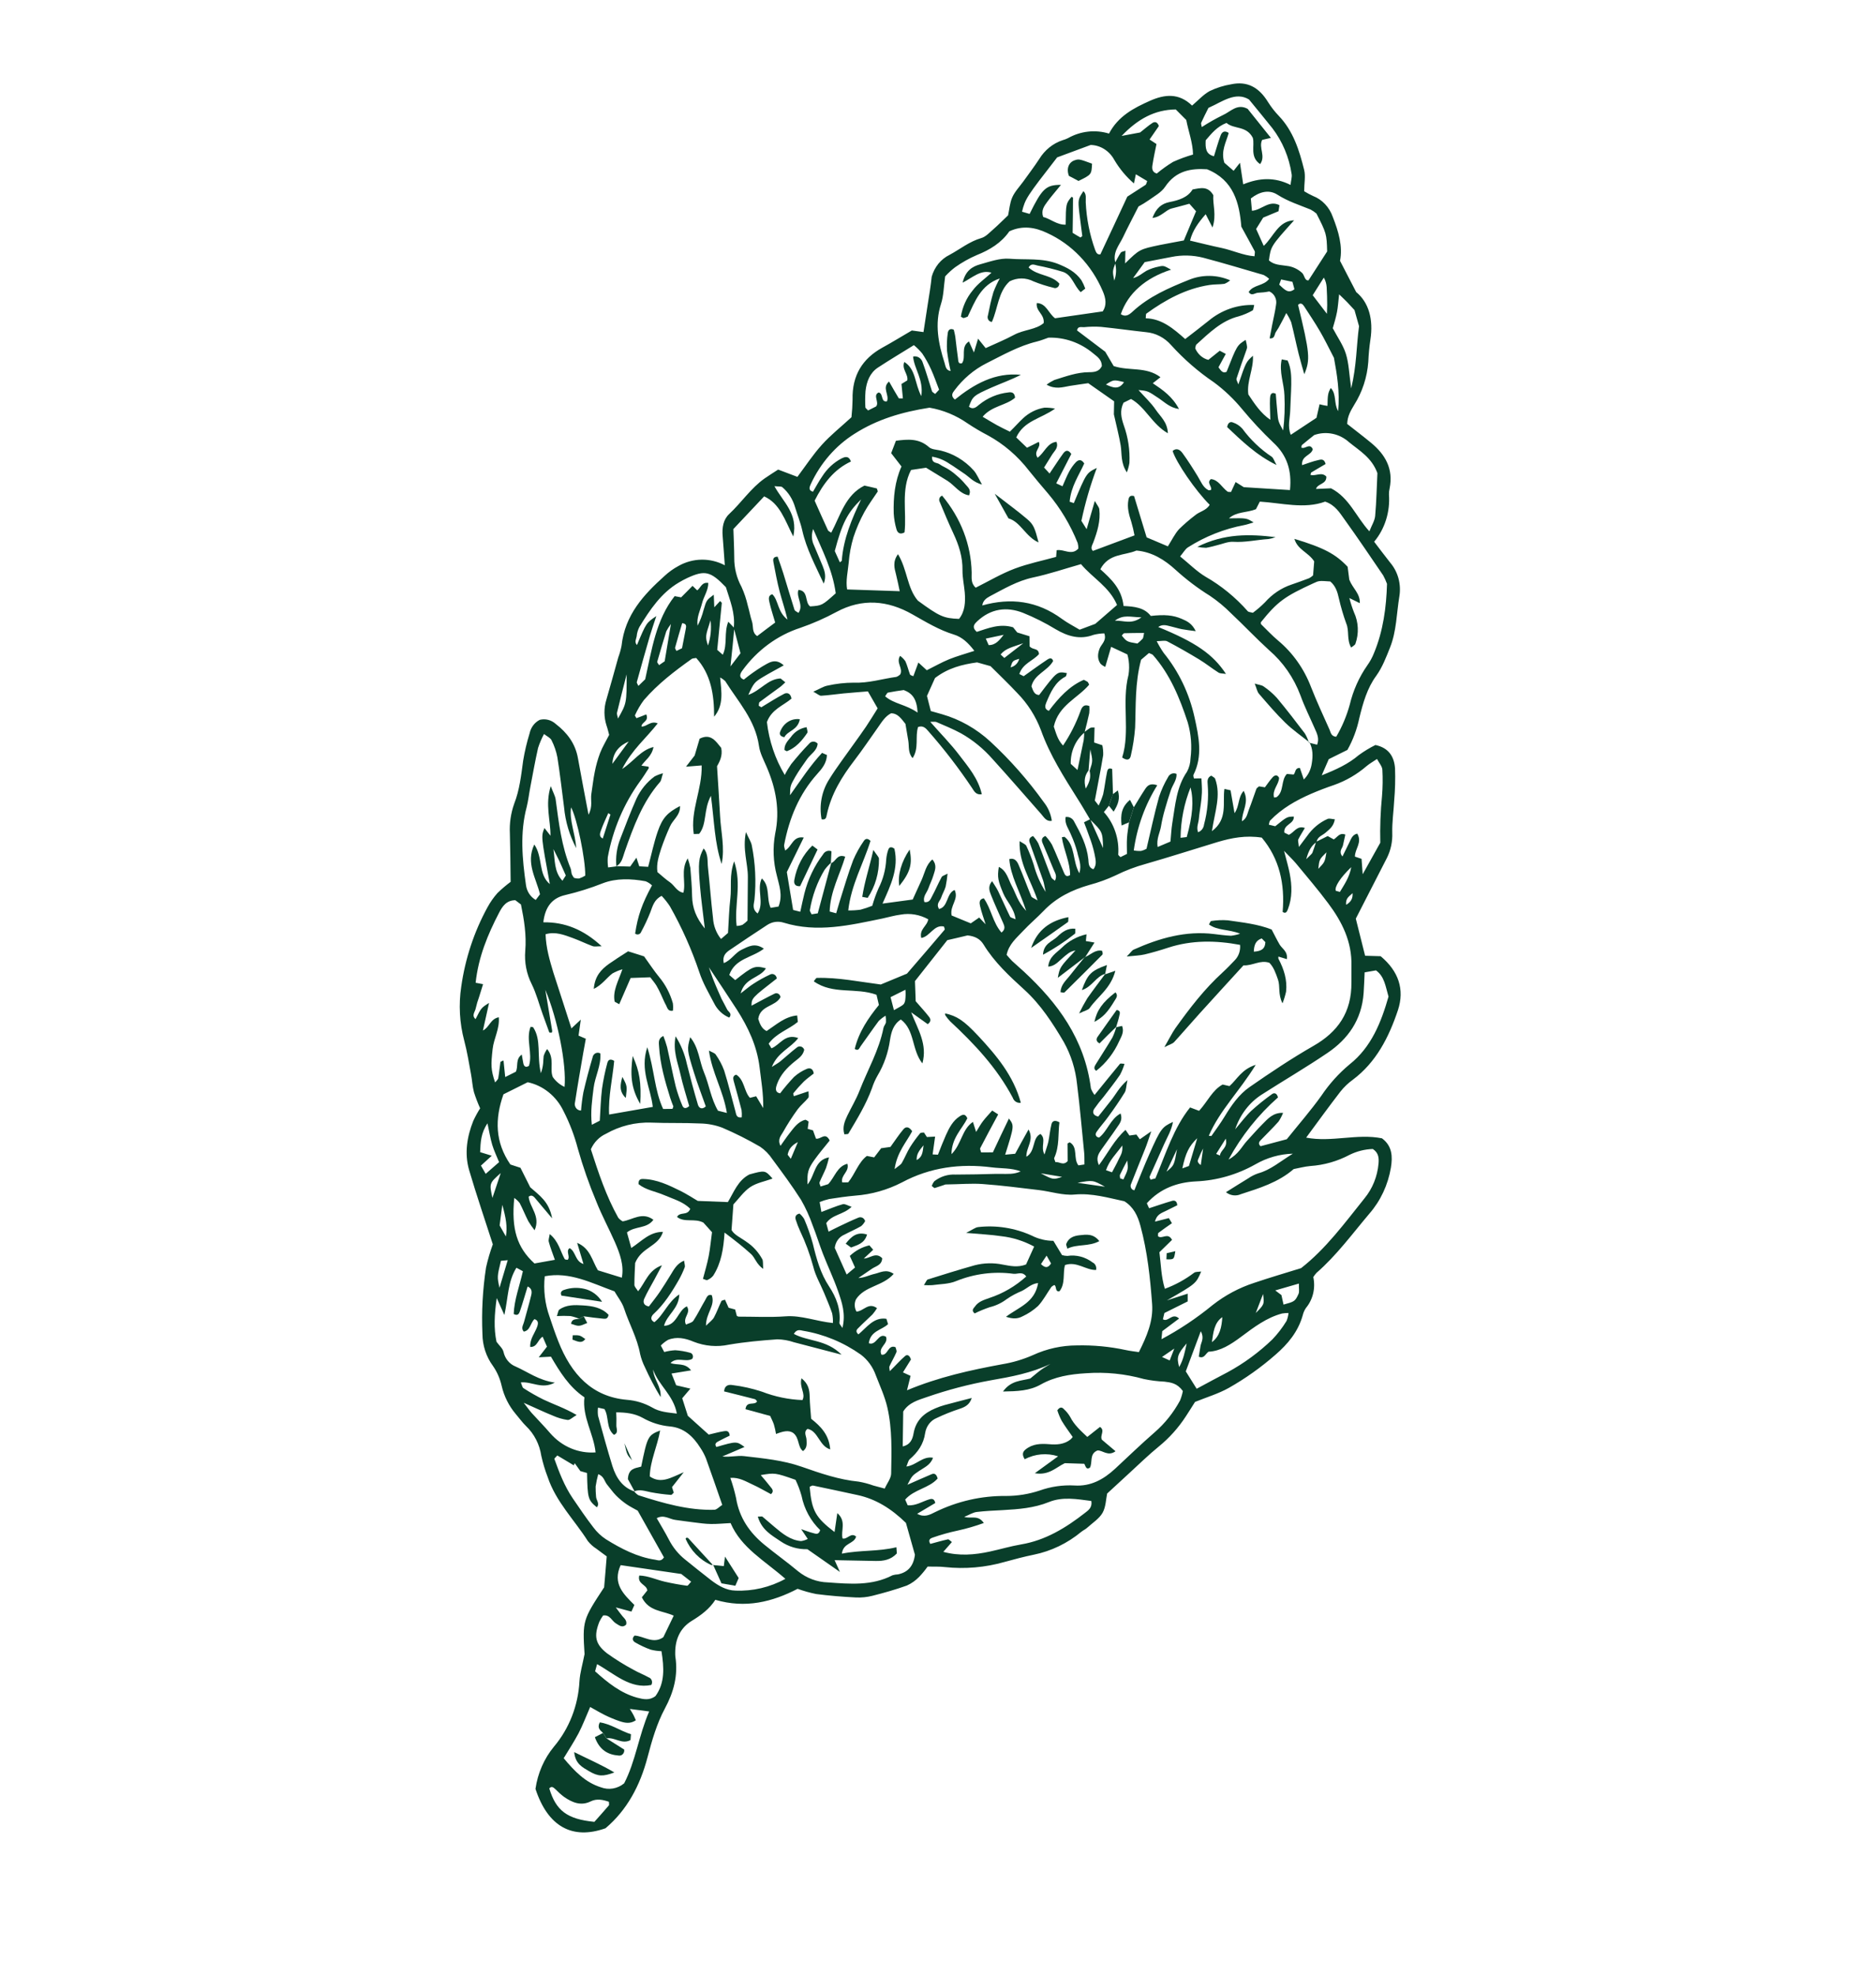 <svg width="76" height="80" viewBox="0 0 76 80" fill="none" xmlns="http://www.w3.org/2000/svg">
<path d="M29.363 22.889C29.328 22.414 29.305 22.061 29.276 21.71C29.246 21.359 29.302 21.036 29.543 20.811C30.038 20.349 30.421 19.764 30.975 19.374C31.143 19.256 31.317 19.149 31.524 19.014L32.304 19.309C32.632 18.873 32.934 18.41 33.297 18.009C33.643 17.624 34.051 17.302 34.494 16.895C34.52 16.657 34.535 16.417 34.539 16.177C34.516 15.195 34.945 14.526 35.73 14.086C36.113 13.877 36.484 13.648 36.94 13.382L37.412 13.447C37.469 13.072 37.525 12.698 37.584 12.325C37.644 11.951 37.706 11.581 37.745 11.204C37.8 11.01 37.893 10.83 38.017 10.678C38.142 10.526 38.296 10.404 38.468 10.32C38.892 10.091 39.276 9.777 39.753 9.64C39.936 9.588 40.09 9.414 40.245 9.281C40.439 9.111 40.621 8.926 40.839 8.719C40.889 8.505 40.905 8.222 41.01 7.988C41.115 7.753 41.307 7.556 41.461 7.342C41.675 7.042 41.9 6.748 42.102 6.438C42.325 6.074 42.661 5.804 43.051 5.676C43.125 5.656 43.197 5.628 43.266 5.594C43.777 5.306 44.372 5.24 44.928 5.409C45.296 4.708 45.922 4.376 46.582 4.084C47.186 3.815 47.758 3.758 48.293 4.275C48.538 4.067 48.749 3.829 49.005 3.688C49.282 3.555 49.574 3.463 49.874 3.414C50.523 3.275 50.999 3.528 51.371 4.134C51.499 4.338 51.647 4.527 51.812 4.698C52.389 5.304 52.637 6.083 52.833 6.878C52.897 7.132 52.835 7.419 52.834 7.744C52.952 7.816 53.074 7.881 53.198 7.938C53.38 8.009 53.545 8.121 53.682 8.267C53.819 8.413 53.925 8.588 53.993 8.782C54.226 9.376 54.403 9.969 54.287 10.562L54.942 11.827C55.454 12.246 55.644 12.939 55.517 13.757C55.473 14.053 55.445 14.352 55.432 14.651C55.386 15.277 55.188 15.879 54.859 16.398C54.721 16.63 54.587 16.85 54.577 17.166C54.894 17.416 55.225 17.667 55.548 17.933C56.117 18.404 56.457 18.981 56.295 19.78C56.276 19.86 56.267 19.941 56.269 20.023C56.295 20.369 56.255 20.717 56.152 21.046C56.049 21.375 55.885 21.678 55.669 21.936C55.895 22.232 56.099 22.503 56.319 22.782C56.474 22.964 56.589 23.181 56.654 23.418C56.718 23.655 56.731 23.904 56.691 24.146C56.576 24.84 56.578 25.556 56.313 26.219C56.153 26.619 56.005 27.013 55.756 27.362C55.388 27.86 55.218 28.463 55.069 29.073C54.974 29.529 54.811 29.966 54.586 30.366L53.831 30.74C53.749 30.929 53.666 31.116 53.545 31.395C54.141 31.158 54.621 30.937 55.044 30.578C55.259 30.421 55.485 30.284 55.721 30.167C56.266 30.282 56.482 30.646 56.515 31.112C56.531 31.547 56.519 31.983 56.481 32.416C56.459 32.851 56.393 33.285 56.403 33.718C56.418 34.072 56.344 34.424 56.188 34.737C55.776 35.542 55.362 36.346 54.926 37.198C55.041 37.664 55.167 38.161 55.303 38.701L55.932 38.719C56.66 39.323 56.907 40.069 56.635 40.897C56.264 42.011 55.742 43.021 54.808 43.719C54.619 43.855 54.449 44.017 54.301 44.203C53.837 44.804 53.39 45.421 52.915 46.065C53.944 46.264 54.973 45.891 55.986 46.093C56.408 46.406 56.419 46.84 56.348 47.28C56.231 47.978 55.928 48.625 55.476 49.143C54.782 49.964 54.143 50.838 53.335 51.54C53.286 51.593 53.242 51.651 53.204 51.712C53.251 51.931 53.249 52.158 53.198 52.375C53.146 52.592 53.047 52.792 52.908 52.96C52.848 53.047 52.803 53.147 52.778 53.252C52.589 53.929 52.172 54.422 51.672 54.856C51.085 55.37 50.452 55.82 49.782 56.199C49.361 56.435 48.892 56.574 48.413 56.767C48.3 56.945 48.175 57.147 48.045 57.345C47.742 57.812 47.373 58.224 46.951 58.568C46.53 58.91 46.139 59.295 45.737 59.662C45.453 59.922 45.169 60.184 44.852 60.477C44.805 60.699 44.8 61.021 44.668 61.255C44.535 61.49 44.271 61.658 44.06 61.848C43.986 61.921 43.887 61.962 43.807 62.026C43.244 62.492 42.586 62.809 41.886 62.952C41.488 63.033 41.094 63.138 40.701 63.246C39.914 63.471 39.094 63.542 38.282 63.455C38.056 63.428 37.825 63.44 37.579 63.435C37.475 63.583 37.36 63.722 37.236 63.852C37.091 64.001 36.922 64.12 36.737 64.203C36.282 64.366 35.817 64.498 35.349 64.616C35.127 64.673 34.897 64.696 34.669 64.685C34.134 64.658 33.599 64.615 33.066 64.546C32.811 64.495 32.559 64.424 32.313 64.335C31.286 64.867 30.2 65.139 28.98 64.78C28.743 65.149 28.398 65.406 28.022 65.634C27.572 65.909 27.355 66.355 27.354 66.918C27.352 66.971 27.354 67.024 27.359 67.077C27.479 67.845 27.289 68.527 26.935 69.183C26.607 69.795 26.413 70.471 26.233 71.154C25.932 72.304 25.398 73.3 24.529 74.031C23.179 74.51 22.192 73.958 21.693 72.436C21.784 71.801 22.043 71.209 22.44 70.728C23.057 69.998 23.423 69.064 23.475 68.08C23.496 67.731 23.603 67.389 23.681 66.98C23.597 65.624 23.607 65.594 24.474 64.275C24.508 63.87 24.546 63.462 24.579 63.021C24.455 62.928 24.308 62.826 24.165 62.715C24.032 62.631 23.914 62.525 23.814 62.4C23.267 61.539 22.524 60.816 22.187 59.808C22.08 59.53 21.994 59.243 21.929 58.95C21.859 58.484 21.64 58.059 21.311 57.745C21.16 57.598 21.034 57.42 20.894 57.257C20.618 56.932 20.421 56.54 20.322 56.114C20.256 55.822 20.136 55.548 19.969 55.308C19.697 54.938 19.547 54.482 19.544 54.012C19.505 53.112 19.554 52.21 19.691 51.321C19.762 51.003 19.854 50.691 19.965 50.386C19.648 49.4 19.305 48.399 19.004 47.377C18.808 46.697 18.921 46.022 19.174 45.386C19.256 45.21 19.348 45.041 19.451 44.878C19.355 44.667 19.272 44.449 19.201 44.226C19.138 43.99 19.128 43.74 19.082 43.498C18.998 43.041 18.925 42.583 18.806 42.135C18.617 41.425 18.576 40.679 18.686 39.95C18.846 38.817 19.207 37.728 19.748 36.74C19.862 36.53 19.998 36.336 20.154 36.161C20.323 35.997 20.501 35.846 20.687 35.707C20.68 35.056 20.673 34.404 20.656 33.747C20.635 33.337 20.695 32.928 20.831 32.545C21.05 31.986 21.113 31.393 21.194 30.801C21.256 30.427 21.343 30.058 21.454 29.698C21.479 29.579 21.529 29.467 21.6 29.372C21.672 29.276 21.763 29.2 21.866 29.148C21.979 29.119 22.097 29.12 22.21 29.149C22.323 29.178 22.428 29.236 22.517 29.317C22.968 29.665 23.307 30.098 23.414 30.705C23.542 31.427 23.684 32.149 23.842 32.989C24.023 32.648 23.918 32.387 23.956 32.151C24.003 31.857 24.033 31.558 24.093 31.266C24.144 31 24.217 30.74 24.311 30.488C24.407 30.242 24.547 30.015 24.678 29.757C24.646 29.641 24.617 29.506 24.572 29.38C24.462 29.042 24.459 28.675 24.564 28.335C24.728 27.765 24.889 27.196 25.047 26.621C25.103 26.469 25.148 26.313 25.179 26.154C25.317 24.889 26.082 24.077 26.923 23.32C27.094 23.161 27.284 23.026 27.487 22.917C27.775 22.754 28.095 22.667 28.421 22.662C28.747 22.657 29.07 22.735 29.363 22.889V22.889ZM44.144 31.211C44.274 30.814 44.274 30.814 44.169 30.342L44.098 31.198C43.959 31.386 43.896 31.588 43.984 31.933C44.154 31.655 44.199 31.447 44.142 31.213L44.144 31.211ZM29.726 25.416C29.794 24.827 29.567 24.301 29.407 23.777C28.786 23.129 28.556 23.075 27.84 23.406C27.725 23.46 27.612 23.522 27.502 23.587C26.788 24.009 26.334 24.683 25.904 25.386C25.842 25.504 25.804 25.635 25.792 25.77C25.776 25.876 25.69 25.996 25.805 26.119C26.181 25.222 26.181 25.222 26.589 24.947C26.491 25.248 26.401 25.499 26.326 25.754C26.145 26.375 25.97 26.997 25.798 27.62C25.789 27.652 25.832 27.701 25.863 27.774C25.964 27.676 26.053 27.588 26.138 27.506C26.404 26.314 26.573 25.093 27.331 24.139L27.594 24.188C27.749 24.036 27.903 23.876 28.056 23.722L28.245 23.905C28.388 23.802 28.429 23.561 28.694 23.604C28.695 23.908 28.511 24.149 28.442 24.425C28.367 24.724 28.211 25.001 28.262 25.335C28.365 25.134 28.446 24.922 28.503 24.701C28.621 24.3 28.621 24.3 28.916 24.081L28.937 24.591C29.042 24.477 29.107 24.407 29.172 24.338C29.208 24.381 29.244 24.4 29.241 24.418C29.182 25.036 29.12 25.654 29.056 26.314L29.281 26.512C29.482 26.091 29.32 25.625 29.505 25.175L29.748 25.431C29.725 25.668 29.703 25.907 29.68 26.145C29.657 26.384 29.63 26.597 29.593 26.985C29.786 26.731 29.889 26.595 29.999 26.452L29.726 25.416ZM53.318 34.088L53.786 33.854L54.034 33.99C54.194 33.887 54.269 33.703 54.502 33.795C54.47 33.938 54.44 34.083 54.405 34.234C54.378 34.36 54.218 34.474 54.385 34.681C54.486 34.473 54.566 34.307 54.649 34.144C54.732 33.98 54.779 33.799 54.985 33.756C55.199 34.118 54.883 34.378 54.891 34.686L55.159 34.777L55.205 35.401C55.486 34.898 55.702 34.511 55.918 34.123C55.902 33.49 55.926 32.858 55.988 32.229C56.017 31.876 56.022 31.521 56.002 31.167C55.993 31.03 55.874 30.899 55.785 30.733C55.615 30.848 55.484 30.92 55.368 31.017C54.975 31.356 54.527 31.616 54.046 31.786C53.733 31.892 53.423 32.01 53.121 32.14C52.511 32.407 51.935 32.727 51.455 33.227C51.426 33.255 51.426 33.314 51.402 33.393L51.662 33.457C52.138 33.071 52.138 33.071 52.415 33.065C52.431 33.378 51.992 33.369 52.031 33.715L52.211 33.803C52.43 33.715 52.533 33.413 52.863 33.526C52.768 33.688 52.673 33.834 52.596 33.991C52.574 34.037 52.603 34.112 52.621 34.295C52.777 34.087 52.866 33.964 52.958 33.846C53.171 33.542 53.456 33.305 53.783 33.16C53.861 33.13 53.962 33.168 54.077 33.176C54.024 33.474 53.85 33.584 53.7 33.718C53.569 33.834 53.373 33.873 53.336 34.096C53.148 34.226 53.026 34.399 52.917 34.791C53.08 34.623 53.142 34.585 53.168 34.528C53.225 34.384 53.268 34.234 53.318 34.088ZM45.172 10.641C45.249 10.504 45.316 10.359 45.405 10.231C45.437 10.185 45.518 10.184 45.592 10.152L45.58 10.666C46.165 10.094 46.165 10.094 46.988 9.92C47.309 9.856 47.632 9.799 47.959 9.737C48.131 9.327 48.292 8.939 48.454 8.554L48.184 8.25C47.946 8.317 47.703 8.38 47.462 8.443C47.221 8.506 47.043 8.786 46.687 8.825C46.839 8.42 47.066 8.244 47.38 8.182C47.758 8.108 48.118 7.995 48.313 7.672C48.65 7.609 48.933 7.528 49.153 7.902C49.124 8.277 49.292 8.7 49.121 9.212L48.844 8.674C48.553 9.009 48.319 9.318 48.21 9.743C48.656 9.848 49.074 9.954 49.494 10.042C49.937 10.136 50.365 10.343 50.822 10.377C50.828 10.271 50.849 10.208 50.83 10.171C50.666 9.862 50.494 9.557 50.288 9.178C50.211 8.234 49.985 7.29 48.899 6.854C48.266 6.814 47.644 6.9 47.202 7.562C47.048 7.792 46.778 7.934 46.55 8.099C46.412 8.195 46.269 8.283 46.122 8.362C45.874 8.852 45.676 9.225 45.496 9.605C45.34 9.932 45.065 10.22 45.188 10.647C45.066 10.985 45.066 10.985 45.141 11.363C45.225 11.133 45.236 10.879 45.172 10.641V10.641ZM25.713 60.397L25.692 60.389C25.74 60.453 25.799 60.507 25.867 60.547C26.871 60.869 27.882 61.161 28.935 61.135C29.037 61.133 29.134 61.017 29.26 60.937C29.031 60.281 28.822 59.667 28.601 59.057C28.54 58.904 28.462 58.759 28.371 58.624C28.072 58.147 27.692 57.807 27.13 57.759C26.746 57.723 26.373 57.604 26.032 57.41C25.709 57.233 25.36 57.191 24.964 57.189C24.974 57.357 24.976 57.526 24.97 57.695C24.957 57.831 25.078 58.018 24.872 58.099C24.546 57.832 24.681 57.376 24.487 57.056L24.226 56.998C24.213 57.107 24.213 57.218 24.227 57.326C24.414 58.007 24.602 58.69 24.81 59.365C24.962 59.847 25.225 60.237 25.712 60.396L25.713 60.397ZM44.924 32.625C44.863 32.703 44.802 32.778 44.72 32.883C44.925 33.11 45.083 33.38 45.183 33.676C45.284 33.972 45.324 34.287 45.302 34.601C45.3 34.633 45.357 34.666 45.392 34.707L45.655 34.577C45.655 34.353 45.643 34.141 45.657 33.932C45.671 33.722 45.71 33.509 45.739 33.298C45.804 33.093 45.87 32.888 45.937 32.682C46.089 32.436 46.236 32.184 46.396 31.944C46.486 31.81 46.599 31.698 46.883 31.797C46.387 32.59 46.062 33.491 45.931 34.436C46.029 34.455 46.13 34.462 46.23 34.456C46.305 34.438 46.379 34.409 46.447 34.369C46.623 33.629 46.765 32.946 46.954 32.269C47.047 31.99 47.169 31.722 47.318 31.471C47.348 31.405 47.401 31.355 47.466 31.33C47.53 31.305 47.602 31.308 47.664 31.338C47.676 31.591 47.507 31.775 47.434 31.996C47.347 32.253 47.266 32.507 47.194 32.766C47.126 32.997 47.071 33.238 47.032 33.474C46.992 33.71 46.841 33.969 46.898 34.297C47.092 34.214 47.252 34.148 47.417 34.077C47.443 33.811 47.453 33.566 47.492 33.328C47.611 32.609 47.659 31.868 48.087 31.25C48.176 31.085 48.225 30.899 48.23 30.709C48.293 30.219 48.254 29.72 48.116 29.248C47.793 28.262 47.399 27.305 46.71 26.525C46.679 26.489 46.622 26.479 46.546 26.443C46.423 26.548 46.286 26.663 46.227 26.715C45.972 27.674 46.021 28.576 45.985 29.47C45.956 29.849 45.898 30.224 45.813 30.592C45.787 30.727 45.703 30.838 45.461 30.674C45.797 29.608 45.43 28.44 45.719 27.321C45.748 27.133 45.75 26.942 45.725 26.754C45.714 26.668 45.696 26.583 45.672 26.5L45.014 26.192L44.776 27.004C44.706 26.973 44.642 26.931 44.586 26.878C44.448 26.684 44.465 26.473 44.549 26.257C44.626 26.071 44.84 25.941 44.737 25.647C44.591 25.65 44.445 25.67 44.303 25.706C43.756 25.911 43.262 25.772 42.766 25.479C42.342 25.221 41.9 24.999 41.444 24.815C40.773 24.553 40.134 24.647 39.588 25.158C39.495 25.248 39.34 25.386 39.572 25.586C40.025 25.441 40.502 25.237 41.042 25.401L41.21 25.61L41.705 25.763L41.71 26.169C41.837 26.333 42.069 26.221 42.092 26.485C41.855 26.76 41.436 26.859 41.295 27.293L41.471 27.381C41.804 27.144 42.114 26.918 42.43 26.708C42.491 26.668 42.616 26.6 42.665 26.766C42.433 27.175 41.902 27.299 41.786 27.789C41.855 27.976 41.903 28.137 42.098 28.142C42.827 27.181 42.827 27.181 43.221 27.256C43.203 27.304 43.2 27.379 43.169 27.395C42.743 27.615 42.563 28.029 42.385 28.453C42.336 28.575 42.301 28.714 42.491 28.784C42.886 28.26 43.32 27.779 43.908 27.527C43.979 27.565 44.026 27.586 44.067 27.615C44.081 27.631 44.09 27.658 44.124 27.724C43.66 28.276 42.881 28.554 42.691 29.422C42.778 29.667 42.841 29.957 43.066 30.188C43.353 29.761 43.589 29.297 43.768 28.807C43.818 28.661 43.887 28.496 44.131 28.587C44.139 28.684 44.138 28.782 44.127 28.879C44.072 29.14 44.003 29.398 43.938 29.657C43.758 29.807 43.613 30 43.516 30.221C43.418 30.442 43.371 30.684 43.377 30.929L43.651 31.18C43.739 30.744 43.826 30.352 43.903 29.966C43.917 29.862 43.924 29.756 43.922 29.651C44.005 29.591 44.083 29.525 44.169 29.474C44.205 29.454 44.257 29.464 44.342 29.458L44.326 30.066L44.657 30.177C44.686 30.308 44.697 30.442 44.692 30.577C44.593 31.18 44.469 31.781 44.353 32.416L44.508 32.617C44.58 32.472 44.641 32.32 44.69 32.164C44.752 31.878 44.783 31.58 44.842 31.292C44.861 31.203 44.874 31.063 45.056 31.138L45.089 32.163C45.029 32.315 44.977 32.469 44.924 32.625ZM53.024 30.072L53.359 30.155C53.454 29.907 53.357 29.706 53.268 29.51C53.073 29.061 52.85 28.622 52.685 28.162C52.416 27.443 51.977 26.811 51.412 26.326C50.884 25.846 50.39 25.32 49.868 24.83C49.606 24.567 49.322 24.332 49.018 24.127C48.529 23.823 48.065 23.473 47.633 23.081C47.181 22.665 46.669 22.348 46.039 22.293C45.553 22.502 44.919 22.401 44.577 23.05C45.015 23.445 45.446 23.846 45.517 24.538C45.95 24.558 46.359 24.6 46.62 24.941C47.18 24.878 47.524 24.907 47.874 25.059C48.081 25.148 48.29 25.241 48.441 25.557C48.205 25.525 48.039 25.508 47.874 25.476C47.71 25.444 47.576 25.396 47.425 25.363C47.275 25.331 47.11 25.257 46.921 25.389C48.438 26.008 49.139 26.489 49.666 27.289C49.533 27.267 49.431 27.278 49.36 27.232C49.094 27.064 48.847 26.863 48.58 26.702C48.156 26.445 47.725 26.199 47.289 25.97C47.196 25.921 47.064 25.962 46.86 25.962C46.944 26.128 47.038 26.287 47.143 26.439C47.755 27.19 48.185 28.09 48.396 29.06C48.568 29.831 48.73 30.619 48.35 31.374C48.333 31.409 48.361 31.471 48.368 31.521L48.672 31.518C48.68 31.725 48.699 31.908 48.691 32.097C48.684 32.259 48.668 32.42 48.644 32.581C48.619 32.769 48.585 32.957 48.569 33.148C48.552 33.338 48.462 33.49 48.534 33.698C48.599 33.677 48.657 33.636 48.7 33.58C48.743 33.524 48.77 33.456 48.778 33.384C48.92 32.857 48.97 32.307 48.925 31.76C48.914 31.629 48.902 31.485 49.071 31.407C49.12 31.448 49.209 31.481 49.23 31.541C49.473 32.217 49.215 32.863 49.097 33.656C49.754 33.166 49.522 32.505 49.603 31.945L49.852 32.001L50.013 32.926C50.22 32.64 50.142 32.294 50.383 32.024C50.625 32.487 50.311 32.839 50.314 33.255C50.52 33.136 50.532 32.939 50.596 32.78C50.706 32.508 50.793 32.222 50.897 31.947C50.914 31.903 50.969 31.877 51.006 31.841C51.079 31.853 51.151 31.864 51.244 31.88C51.346 31.745 51.445 31.595 51.564 31.465C51.64 31.391 51.74 31.351 51.818 31.494C51.812 31.768 51.532 31.977 51.614 32.294C51.676 32.282 51.706 32.286 51.723 32.273C52.024 32.049 51.886 31.596 52.133 31.339L52.408 31.363C52.492 31.281 52.452 31.087 52.661 31.098L52.82 31.563C52.992 31.394 53.105 31.168 53.141 30.92C53.191 30.619 53.194 30.323 53.041 30.043L53.024 30.072ZM24.971 35.081L24.953 35.073L25.53 35.089C25.622 34.958 25.691 34.859 25.782 34.73L25.899 35.079L26.258 35.1C26.39 34.605 26.488 34.127 26.644 33.674C26.839 33.108 27.046 32.9 27.55 32.638C27.562 33.022 27.256 33.192 27.138 33.472C27.006 33.764 26.888 34.062 26.784 34.366C26.69 34.668 26.584 34.977 26.634 35.313C26.811 35.46 26.966 35.606 27.138 35.723C27.326 35.855 27.43 36.113 27.685 36.148C27.799 35.719 27.56 35.246 27.861 34.757C27.906 34.883 27.942 35.013 27.968 35.146C27.998 35.527 28.032 35.905 28.038 36.29C28.049 36.773 28.205 37.168 28.553 37.597C28.481 36.973 28.405 36.437 28.359 35.898C28.277 34.935 28.303 34.732 28.506 34.355C28.704 34.587 28.651 34.871 28.682 35.136C28.756 35.813 28.805 36.496 28.885 37.17C28.903 37.484 29.017 37.784 29.21 38.022C29.32 37.928 29.41 37.849 29.493 37.777C29.524 37.288 29.535 36.824 29.589 36.368C29.643 35.912 29.537 35.445 29.742 34.877C30.061 35.823 29.74 36.658 29.843 37.493C29.923 37.491 30.002 37.476 30.078 37.449C30.152 37.4 30.221 37.342 30.283 37.277L30.297 35.516C30.301 34.959 30.074 34.403 30.219 33.693C30.337 33.957 30.428 34.088 30.456 34.232C30.601 34.953 30.638 35.695 30.565 36.428C30.551 36.591 30.445 36.798 30.693 36.989C30.976 36.548 30.642 36.013 30.862 35.57C31.214 35.896 31.036 36.368 31.221 36.761L31.539 36.708C31.722 36.241 31.561 35.844 31.472 35.458C31.324 34.906 31.3 34.324 31.403 33.761C31.604 32.815 31.434 31.922 31.057 31.05C30.94 30.776 30.789 30.499 30.748 30.21C30.598 29.148 29.903 28.416 29.38 27.579C29.318 27.52 29.249 27.471 29.174 27.432C29.23 28.017 29.325 28.556 28.93 29.021C28.933 28.126 28.799 27.298 28.205 26.643C28.116 26.661 28.061 26.653 28.02 26.683C27.327 27.177 26.649 27.693 26.083 28.35C25.943 28.539 25.823 28.743 25.725 28.96C25.713 28.981 25.763 29.039 25.785 29.081C25.918 29.029 26.055 28.982 26.181 28.927C26.303 29.213 25.994 29.231 25.988 29.419C26.197 29.434 26.355 29.17 26.645 29.291C26.18 29.89 25.612 30.343 25.204 31.138C25.694 30.814 25.955 30.376 26.475 30.248C26.402 30.628 26.139 30.776 25.985 31.003L26.271 31.043C26.276 31.068 26.29 31.097 26.281 31.109C26.167 31.286 26.056 31.466 25.931 31.634C25.276 32.536 24.828 33.589 24.622 34.711C24.612 34.849 24.616 34.988 24.636 35.125L24.971 35.081ZM33.674 34.946C33.86 34.898 33.898 34.562 34.241 34.688C34.023 35.421 33.633 36.104 33.611 36.91L33.875 36.981C33.923 36.821 33.966 36.671 34.011 36.519C34.19 35.955 34.354 35.383 34.563 34.83C34.678 34.56 34.82 34.305 34.985 34.067C35.035 33.985 35.122 33.905 35.265 34.05C34.981 34.964 34.481 35.826 34.364 36.865C34.529 36.868 34.695 36.858 34.859 36.836C35.021 36.793 35.181 36.74 35.337 36.677C35.406 36.433 35.491 36.195 35.593 35.964C35.775 35.606 35.881 35.209 35.902 34.801C35.913 34.666 35.941 34.534 35.985 34.407C36.032 34.274 36.13 34.289 36.234 34.367C36.417 35.161 36.087 35.839 35.752 36.589L36.975 36.424C37.101 36.148 37.222 35.885 37.341 35.619C37.459 35.354 37.514 35.014 37.772 34.802C37.977 35.042 37.873 35.245 37.816 35.439C37.76 35.634 37.675 35.786 37.614 35.966C37.553 36.146 37.373 36.298 37.449 36.527C37.652 36.559 37.698 36.409 37.754 36.303C37.894 36.045 38.008 35.773 38.147 35.515C38.174 35.463 38.259 35.447 38.387 35.376C38.371 35.552 38.345 35.727 38.31 35.9C38.266 36.055 38.181 36.191 38.128 36.346C38.075 36.501 37.915 36.586 38.04 36.808C38.42 36.73 38.337 36.164 38.675 36.037C38.852 36.423 38.472 36.661 38.551 37.069L39.328 37.389C39.489 37.278 39.571 37.221 39.669 37.153L39.93 37.428C39.85 37.177 39.761 36.935 39.704 36.686C39.679 36.574 39.651 36.41 39.855 36.374C40.155 36.79 40.221 37.364 40.572 37.761C40.744 37.628 40.695 37.499 40.637 37.369C40.472 36.996 40.301 36.627 40.15 36.247C40.082 36.078 40.011 35.89 40.192 35.68C40.278 35.823 40.368 35.946 40.435 36.083C40.6 36.424 40.751 36.774 40.919 37.115C40.943 37.163 41.036 37.173 41.143 37.225C41.087 36.773 40.785 36.513 40.642 36.17C40.436 35.671 40.395 35.532 40.464 35.102C40.789 35.26 40.846 35.609 40.995 35.884C41.145 36.159 41.218 36.504 41.572 36.885C41.307 36.065 40.94 35.478 40.889 34.787C41.102 34.727 41.202 34.874 41.262 35.013C41.446 35.437 41.603 35.872 41.78 36.298C41.801 36.346 41.88 36.365 42.035 36.461C41.756 35.618 41.271 34.96 41.306 34.059C41.434 34.147 41.545 34.182 41.58 34.255C41.695 34.499 41.794 34.752 41.877 35.01C41.981 35.405 42.145 35.779 42.362 36.117C42.306 35.861 42.293 35.755 42.26 35.658C42.082 35.144 41.895 34.633 41.714 34.12C41.676 34.012 41.695 33.908 41.852 33.853C41.935 33.944 42.007 34.045 42.066 34.154C42.248 34.608 42.412 35.069 42.59 35.526C42.612 35.58 42.682 35.613 42.737 35.662C42.843 35.46 42.726 35.324 42.672 35.183C42.531 34.826 42.379 34.481 42.233 34.131C42.195 34.032 42.181 33.917 42.352 33.85C42.453 33.956 42.542 34.075 42.617 34.203C42.789 34.571 42.936 34.953 43.099 35.327C43.139 35.417 43.185 35.538 43.352 35.433C43.351 34.914 43.095 34.424 43.017 33.904C43.084 33.894 43.117 33.878 43.131 33.889C43.573 34.244 43.442 34.865 43.725 35.358C43.834 35.023 43.693 34.765 43.643 34.509C43.58 34.271 43.497 34.04 43.396 33.818C43.306 33.577 43.121 33.372 43.17 33.084C43.24 33.072 43.311 33.084 43.374 33.118C43.438 33.153 43.489 33.208 43.52 33.275C43.782 33.751 44.03 34.231 44.09 34.792C44.107 34.941 44.082 35.129 44.295 35.197C44.453 35.008 44.377 34.779 44.341 34.577C44.289 34.335 44.217 34.097 44.128 33.868C44.062 33.674 43.985 33.484 43.915 33.296C44.029 33.239 44.097 33.205 44.165 33.172L44.687 34.34C44.668 33.683 44.668 33.683 44.161 33.184C43.994 32.907 43.835 32.623 43.662 32.356C43.102 31.464 42.532 30.579 42.171 29.567C41.957 29.003 41.633 28.494 41.221 28.073C40.858 27.685 40.476 27.321 40.128 26.974L39.583 26.822C38.971 26.907 38.408 27.05 37.879 27.455L37.553 28.18L37.709 28.792L38.164 28.921C38.887 29.129 39.557 29.508 40.124 30.031C40.924 30.771 41.651 31.596 42.294 32.493C42.462 32.704 42.573 32.961 42.611 33.235C42.387 33.278 42.295 33.092 42.178 32.96C41.524 32.219 40.878 31.47 40.213 30.739C39.842 30.316 39.408 29.962 38.928 29.692C38.608 29.519 38.27 29.382 37.938 29.238C37.881 29.214 37.809 29.232 37.686 29.229C38.108 29.708 38.516 30.12 38.867 30.582C39.23 31.058 39.632 31.524 39.775 32.162C39.539 32.197 39.464 32.039 39.379 31.907C38.839 31.101 38.249 30.334 37.613 29.612C37.511 29.493 37.402 29.365 37.194 29.437C37.063 29.823 37.242 30.293 36.971 30.698C36.778 30.481 36.835 30.226 36.797 30L36.681 29.311C36.504 29.093 36.371 28.883 36.098 28.883C35.861 29.003 35.724 29.233 35.574 29.446C35.253 29.897 34.944 30.36 34.608 30.797C34.106 31.452 33.675 32.144 33.495 32.989C33.475 33.079 33.467 33.217 33.284 33.174C33.232 32.896 33.232 32.61 33.285 32.333C33.338 32.055 33.442 31.792 33.591 31.558C33.897 31.064 34.252 30.604 34.585 30.13C34.752 29.893 34.926 29.661 35.087 29.42C35.249 29.178 35.394 28.938 35.555 28.683L35.16 27.996C34.831 28.024 34.504 28.047 34.178 28.078C33.874 28.108 33.573 28.154 33.268 28.172C33.196 28.176 33.118 28.098 32.949 28.008C33.206 27.896 33.358 27.793 33.524 27.762C33.872 27.684 34.227 27.644 34.583 27.643C35.178 27.668 35.737 27.488 36.313 27.409C36.373 27.387 36.428 27.351 36.474 27.304C36.59 27.046 36.289 26.837 36.464 26.557C36.547 26.617 36.62 26.691 36.679 26.776C36.757 26.947 36.8 27.135 36.867 27.313C36.88 27.343 36.941 27.353 37.001 27.381C37.066 27.206 37.128 27.036 37.205 26.827L37.545 27.14C37.856 26.986 38.145 26.82 38.451 26.695C38.758 26.571 39.11 26.473 39.473 26.355C39.226 26.029 38.974 25.795 38.645 25.695C38.047 25.513 37.514 25.188 36.967 24.879C35.957 24.303 34.926 24.221 33.889 24.778C33.415 25.034 32.924 25.25 32.419 25.424C31.492 25.726 30.677 26.326 30.082 27.142C29.988 27.27 29.907 27.424 30.132 27.52C30.371 27.325 30.622 27.146 30.883 26.986C31.128 26.854 31.392 26.617 31.751 26.942C31.446 27.113 31.177 27.253 30.921 27.407C30.562 27.622 30.535 27.662 30.316 28.136C30.808 27.967 31.108 27.488 31.623 27.473L31.815 27.629C31.727 27.706 31.657 27.784 31.575 27.839C31.307 28.037 31.034 28.229 30.768 28.431C30.743 28.455 30.749 28.525 30.738 28.577L30.843 28.639C31.159 28.449 31.457 28.253 31.772 28.092C31.868 28.042 32.025 28.052 32.065 28.288C31.734 28.573 31.258 28.719 31.069 29.239C31.157 30.001 31.404 30.733 31.792 31.38C31.869 31.226 31.957 31.078 32.054 30.938C32.285 30.655 32.523 30.376 32.777 30.117C32.798 30.09 32.824 30.067 32.854 30.052C32.884 30.037 32.917 30.029 32.95 30.029C32.983 30.029 33.016 30.036 33.046 30.051C33.076 30.066 33.103 30.087 33.125 30.114C33.097 30.405 32.843 30.53 32.697 30.737C32.531 30.974 32.36 31.21 32.215 31.462C32.01 31.827 32.012 31.824 32.005 32.2C32.434 31.601 32.816 31.007 33.303 30.486L33.501 30.573C33.487 30.915 33.284 31.143 33.103 31.344C32.379 32.153 31.972 33.126 31.767 34.214C31.755 34.277 31.792 34.354 31.806 34.438C32.081 34.293 32.115 33.84 32.561 33.914L31.876 35.312L32.131 36.846L32.421 36.919C32.48 36.653 32.528 36.414 32.587 36.18C32.732 35.602 32.989 35.064 33.341 34.6C33.374 34.538 33.427 34.49 33.49 34.467C33.553 34.443 33.622 34.444 33.684 34.471L33.66 34.941C33.567 35.025 33.481 35.119 33.405 35.222C33.107 35.72 32.904 36.276 32.808 36.859C32.802 36.898 32.846 36.947 32.879 37.023L33.129 36.983L33.674 34.946ZM46.807 47.718C47.235 46.7 47.552 45.664 48.212 44.843L48.577 44.98C48.917 44.612 49.111 44.145 49.53 43.915L49.809 43.979C50.116 43.706 50.3 43.297 50.871 43.118C50.215 44.188 49.42 44.952 48.97 45.989C49.033 45.993 49.071 46.006 49.079 45.995C49.259 45.735 49.447 45.483 49.611 45.212C49.888 44.754 50.196 44.312 50.621 44.019C51.466 43.431 52.324 42.859 53.213 42.349C54.189 41.791 54.763 41 54.748 39.774C54.746 39.556 54.746 39.337 54.749 39.116C54.776 38.131 54.363 37.317 53.81 36.58C53.394 36.02 52.94 35.493 52.498 34.956C52.372 34.809 52.233 34.676 52.019 34.453C52.121 34.847 52.196 35.103 52.248 35.37C52.344 35.859 52.356 36.347 52.176 36.815C52.144 36.895 52.096 37.023 51.962 36.925C52.059 35.796 51.834 34.773 51.116 33.917C50.469 33.816 49.898 33.928 49.336 34.093C48.361 34.388 47.399 34.699 46.413 34.982C45.997 35.096 45.592 35.249 45.203 35.443C44.856 35.606 44.497 35.737 44.129 35.834C43.432 36.034 42.798 36.34 42.277 36.885C42.006 37.168 41.706 37.417 41.441 37.702C41.175 37.988 40.87 38.233 40.78 38.664C40.857 38.754 40.93 38.839 41.003 38.913C41.158 39.058 41.32 39.194 41.475 39.338C42.849 40.614 43.939 42.073 44.195 44.071C44.23 44.168 44.28 44.258 44.343 44.337C44.711 43.885 45.039 43.477 45.373 43.075C45.394 43.054 45.459 43.074 45.555 43.077C45.51 43.232 45.449 43.382 45.373 43.524C45.165 43.827 44.936 44.115 44.712 44.408C44.576 44.565 44.447 44.731 44.327 44.903C44.254 45.021 44.265 45.163 44.492 45.213C44.656 45.007 44.833 44.782 45.009 44.56C45.199 44.324 45.334 44.032 45.674 43.737C45.62 44 45.624 44.14 45.565 44.236C45.358 44.572 45.134 44.897 44.902 45.213C44.75 45.427 44.57 45.619 44.422 45.836C44.361 45.925 44.381 46.04 44.526 46.063C44.863 45.802 44.986 45.305 45.397 45.088C45.49 45.355 45.355 45.5 45.258 45.644C45.053 45.952 44.829 46.245 44.619 46.549C44.502 46.719 44.384 46.897 44.521 47.178C44.878 46.698 45.148 46.15 45.597 45.752L45.755 45.98L46.037 45.94L46.176 46.132C46.292 46.052 46.408 45.97 46.64 45.809C46.526 46.136 46.469 46.327 46.391 46.518C46.205 46.991 46.007 47.46 45.824 47.935C45.81 47.961 45.803 47.99 45.803 48.02C45.803 48.049 45.81 48.078 45.823 48.104C45.836 48.13 45.855 48.152 45.878 48.168C45.901 48.185 45.927 48.194 45.955 48.197C46.154 47.712 46.349 47.211 46.565 46.726C47.022 45.699 47.077 45.633 47.519 45.43C47.457 45.778 47.287 46.046 47.16 46.332C46.967 46.772 46.766 47.211 46.571 47.648C46.559 47.674 46.597 47.727 46.614 47.77C46.669 47.75 46.715 47.738 46.807 47.718ZM43.933 47.152C43.929 46.943 43.936 46.807 43.921 46.67C43.829 45.747 43.749 44.822 43.633 43.901C43.571 43.298 43.388 42.716 43.097 42.195C42.644 41.422 42.154 40.673 41.502 40.08C40.892 39.524 40.29 38.972 39.845 38.245C39.71 38.026 39.512 37.911 39.197 37.877C38.969 37.935 38.672 38 38.377 38.069C37.925 38.641 37.487 39.195 37.067 39.727L37.096 40.542C37.292 40.771 37.475 40.963 37.633 41.169C37.688 41.234 37.749 41.358 37.583 41.47L36.913 40.991C37.194 41.703 37.578 42.285 37.368 43.061C36.926 42.505 37.067 41.711 36.495 41.282C36.184 41.484 36.107 41.794 36.055 42.113C35.983 42.625 35.812 43.115 35.552 43.551C35.459 43.713 35.383 43.885 35.325 44.064C35.085 44.725 34.723 45.31 34.37 45.904C34.353 45.931 34.285 45.92 34.208 45.933C34.117 45.647 34.218 45.406 34.327 45.174C34.489 44.838 34.685 44.515 34.819 44.169C35.149 43.322 35.61 42.534 35.792 41.62C35.807 41.542 35.873 41.479 35.891 41.403C35.896 41.311 35.892 41.219 35.877 41.128C35.777 41.187 35.684 41.259 35.599 41.341C35.347 41.679 35.111 42.027 34.862 42.37C34.811 42.44 34.779 42.576 34.627 42.473C34.793 41.779 35.181 41.218 35.606 40.694L35.509 40.281C34.667 39.972 33.745 40.288 32.967 39.735C33.024 39.669 33.056 39.6 33.091 39.598C33.959 39.574 34.808 39.754 35.681 39.865C36.046 39.714 36.422 39.558 36.743 39.425C37.283 38.799 37.777 38.228 38.267 37.648C38.285 37.631 38.252 37.563 38.242 37.518C37.834 37.424 37.678 37.926 37.322 37.98C37.232 37.624 37.565 37.501 37.604 37.224C37.262 37.035 36.872 36.968 36.493 37.035C36.242 37.066 35.995 37.141 35.747 37.193C34.425 37.465 33.107 37.779 31.748 37.361C31.637 37.326 31.521 37.316 31.406 37.331C31.292 37.347 31.182 37.389 31.083 37.453C30.567 37.792 30.051 38.132 29.54 38.483C29.4 38.582 29.258 38.718 29.321 38.998C29.618 38.888 29.778 38.581 30.043 38.457C30.308 38.333 30.58 38.157 30.946 38.415C30.461 38.788 29.781 38.805 29.544 39.479L29.785 39.687C30.502 39.119 30.575 39.089 31.03 39.21C30.78 39.618 30.175 39.578 30.005 40.226C30.243 40.044 30.376 39.926 30.523 39.835C30.737 39.695 30.96 39.572 31.19 39.465C31.217 39.449 31.248 39.44 31.279 39.439C31.31 39.439 31.341 39.447 31.369 39.463C31.397 39.478 31.42 39.501 31.438 39.529C31.455 39.558 31.465 39.59 31.468 39.623C30.453 40.412 30.453 40.412 30.444 40.724C30.752 40.562 31.058 40.391 31.373 40.238C31.397 40.225 31.424 40.217 31.452 40.218C31.479 40.218 31.506 40.225 31.531 40.239C31.555 40.253 31.576 40.273 31.591 40.297C31.606 40.322 31.615 40.35 31.618 40.379C31.413 40.767 30.797 40.703 30.718 41.258C30.782 41.462 30.86 41.657 31.057 41.749C31.455 41.487 31.8 41.162 32.295 41.118L32.322 41.379C31.944 41.693 31.453 41.83 31.14 42.261L31.253 42.449C31.599 42.315 31.795 41.837 32.339 42.033C32.019 42.451 31.509 42.603 31.268 43.203C31.457 43.081 31.543 43.036 31.616 42.974C31.835 42.795 32.044 42.599 32.269 42.426C32.292 42.403 32.321 42.386 32.351 42.378C32.382 42.369 32.414 42.369 32.445 42.377C32.476 42.385 32.505 42.401 32.528 42.424C32.552 42.447 32.57 42.475 32.581 42.507C32.531 42.742 32.356 42.852 32.194 42.983C31.889 43.229 31.616 43.513 31.477 43.903C31.434 44.024 31.366 44.232 31.605 44.271C31.781 44.039 31.969 43.818 32.167 43.609C32.32 43.471 32.494 43.361 32.681 43.283C32.784 43.239 32.934 43.24 32.967 43.469C32.838 43.572 32.691 43.673 32.563 43.796C32.417 43.942 32.278 44.096 32.147 44.259C32.127 44.278 32.153 44.341 32.158 44.388L32.754 44.188C32.753 44.309 32.78 44.412 32.744 44.455C32.612 44.617 32.445 44.747 32.319 44.913C32.102 45.209 31.903 45.519 31.722 45.841C31.643 45.984 31.485 46.13 31.619 46.398C31.753 46.211 31.863 46.044 31.985 45.889C32.163 45.664 32.33 45.418 32.62 45.344C32.655 45.336 32.703 45.386 32.759 45.415L32.721 45.71L32.936 45.771L33.056 46.106C33.248 46.151 33.433 45.818 33.612 46.182C33.407 46.44 33.187 46.695 32.991 46.971C32.73 47.34 32.696 47.486 32.713 47.962C33.021 47.604 32.98 46.973 33.585 46.864C33.553 47.008 33.513 47.151 33.465 47.291C33.385 47.488 33.283 47.676 33.2 47.879C33.186 47.913 33.222 47.971 33.243 48.045L33.552 47.949C33.827 47.652 33.912 47.23 34.329 47.124C34.425 47.444 34.045 47.582 34.121 47.879L34.361 47.876C34.639 47.539 34.771 47.069 35.118 46.807L35.414 46.865C35.519 46.727 35.614 46.602 35.697 46.495L36.074 46.441C36.255 46.192 36.416 45.943 36.599 45.727C36.688 45.619 36.818 45.601 36.954 45.807C36.72 46.251 36.336 46.66 36.243 47.34C36.394 47.214 36.489 47.168 36.535 47.089C36.655 46.883 36.743 46.654 36.867 46.452C36.992 46.253 37.13 46.064 37.279 45.885C37.306 45.858 37.373 45.866 37.431 45.858L37.55 46.041L37.883 46.023C37.846 46.283 37.815 46.511 37.782 46.745C37.869 46.749 37.917 46.751 37.998 46.756C38.099 46.493 38.206 46.224 38.323 45.958C38.456 45.664 38.605 45.379 38.877 45.204C38.985 45.134 39.102 45.077 39.189 45.283C38.974 45.719 38.556 46.066 38.545 46.735C38.954 46.336 38.966 45.727 39.415 45.429L39.544 45.835C39.653 45.661 39.727 45.521 39.822 45.399C39.932 45.254 40.058 45.126 40.196 44.968L40.438 45.125C40.179 45.606 39.94 46.047 39.709 46.494C39.694 46.524 39.728 46.586 39.747 46.665C39.887 46.664 40.034 46.662 40.223 46.662C40.438 46.207 40.648 45.754 40.873 45.292C41.091 45.581 41.091 45.581 40.721 46.756L41.127 46.718C41.309 46.376 41.472 46.089 41.668 45.735C41.906 46.16 41.573 46.447 41.579 46.839C41.966 46.616 41.803 46.071 42.153 45.918C42.404 46.133 42.139 46.426 42.314 46.748C42.382 46.517 42.439 46.377 42.471 46.228C42.52 45.991 42.54 45.745 42.6 45.511C42.624 45.417 42.711 45.325 42.919 45.445C42.858 45.903 42.928 46.413 42.708 46.889C42.695 46.919 42.733 46.976 42.759 47.06C42.91 47.027 43.072 47.217 43.252 47.016C43.25 46.791 43.246 46.55 43.247 46.309C43.248 46.295 43.287 46.283 43.336 46.254C43.687 46.455 43.468 46.909 43.688 47.189L43.933 47.152ZM33.276 49.076C33.625 48.945 33.878 48.834 34.144 48.761C34.231 48.737 34.346 48.818 34.5 48.866C34.165 49.193 33.719 49.169 33.473 49.527L33.566 49.873C33.729 49.792 33.86 49.723 33.997 49.659C34.25 49.539 34.504 49.416 34.764 49.31C34.791 49.297 34.82 49.289 34.849 49.289C34.879 49.288 34.908 49.295 34.935 49.307C34.962 49.32 34.986 49.339 35.005 49.363C35.025 49.387 35.039 49.415 35.048 49.445C35.008 49.522 34.954 49.591 34.89 49.647C34.668 49.775 34.432 49.875 34.205 49.995C34.101 50.038 34.011 50.111 33.942 50.205C33.874 50.299 33.831 50.411 33.817 50.53L34.3 51.609C34.425 51.504 34.539 51.409 34.639 51.324L34.427 50.856C34.652 50.642 34.926 50.494 35.221 50.427L35.374 50.606C35.249 50.728 35.118 50.845 34.995 50.96C35.236 50.965 35.478 50.678 35.74 50.949C35.727 51.225 35.499 51.261 35.332 51.369C35.145 51.493 34.962 51.624 34.774 51.749C35.019 51.742 35.221 51.627 35.437 51.581C35.652 51.535 35.901 51.367 36.205 51.583C35.757 52.091 35.038 52.064 34.679 52.61C34.642 52.688 34.623 52.775 34.627 52.862C34.63 52.95 34.655 53.035 34.698 53.11C34.991 53.093 35.179 52.715 35.53 52.971C35.474 53.06 35.413 53.145 35.346 53.224C35.16 53.406 34.966 53.577 34.785 53.763C34.729 53.818 34.624 53.901 34.776 54.032C35.115 53.754 35.396 53.321 35.91 53.402L35.977 53.617C35.73 53.858 35.261 53.884 35.197 54.39C35.509 54.51 35.581 53.942 35.894 54.129C35.999 54.42 35.563 54.548 35.709 54.854C35.977 54.905 35.962 54.431 36.279 54.55C36.291 54.609 36.339 54.698 36.316 54.752C36.234 54.947 36.123 55.129 36.035 55.322C36.014 55.37 36.04 55.444 36.047 55.523C36.279 55.296 36.463 55.083 36.672 54.904C36.761 54.829 36.861 54.894 36.903 55.051C36.804 55.212 36.694 55.389 36.58 55.571L36.889 55.712L36.744 56.296C38.026 55.76 39.311 55.479 40.608 55.24C41.033 55.17 41.449 55.046 41.847 54.871C42.41 54.612 43.016 54.479 43.629 54.479C44.293 54.464 44.956 54.526 45.606 54.666C45.778 54.703 45.952 54.724 46.138 54.75C46.452 54.122 46.727 53.497 46.674 52.798C46.595 51.737 46.483 50.682 46.202 49.641C46.091 49.228 45.923 48.876 45.55 48.642C44.892 48.503 44.238 48.305 43.531 48.37C43.061 48.413 42.573 48.247 42.092 48.189C41.333 48.098 40.574 48 39.815 47.945C39.361 47.911 38.902 47.954 38.304 47.962C38.255 47.979 38.068 48.044 37.87 48.105C37.842 48.112 37.798 48.059 37.746 48.022C37.771 47.952 37.807 47.887 37.853 47.83C38.101 47.638 38.404 47.543 38.711 47.561C38.99 47.558 39.269 47.557 39.549 47.552C39.877 47.547 40.207 47.531 40.537 47.533C40.811 47.533 41.085 47.56 41.349 47.431C40.965 47.287 40.568 47.319 40.179 47.269C38.908 47.106 37.684 47.267 36.545 47.876C35.95 48.183 35.306 48.365 34.647 48.414C34.293 48.445 33.94 48.497 33.589 48.552C33.459 48.583 33.33 48.624 33.205 48.674L33.276 49.076ZM43.502 20.372C44.012 19.153 44.012 19.153 44.434 18.948C44.172 19.643 43.963 20.36 43.809 21.091L44.021 21.429C44.134 21.042 44.23 20.717 44.353 20.283C44.45 20.459 44.524 20.536 44.535 20.62C44.59 21.098 44.452 21.534 44.291 21.965C44.247 22.078 44.161 22.201 44.276 22.308L45.961 21.679C45.927 21.494 45.884 21.311 45.831 21.131C45.736 20.841 45.657 20.556 45.712 20.252C45.73 20.145 45.761 20.039 45.943 20.086L46.452 21.759L47.312 22.123C47.476 21.866 47.593 21.618 47.764 21.428C47.969 21.228 48.184 21.042 48.41 20.87C48.593 20.71 48.871 20.677 49.006 20.439C48.431 19.87 47.645 18.719 47.505 18.26C47.665 18.12 47.81 18.217 47.902 18.343C48.123 18.645 48.325 18.964 48.521 19.285C48.648 19.491 48.732 19.737 48.956 19.848C48.984 19.863 49.028 19.841 49.062 19.836C49.106 19.686 48.871 19.549 49.056 19.4C49.365 19.427 49.501 19.74 49.729 19.905C49.763 19.93 49.822 19.917 49.871 19.921C49.931 19.79 49.992 19.658 50.057 19.519L50.388 19.727L52.259 19.844C52.338 19.056 52.144 18.436 51.581 17.918C51.139 17.497 50.721 17.049 50.329 16.577C49.989 16.163 49.603 15.795 49.18 15.482C48.548 15.055 47.965 14.549 47.445 13.975C47.179 13.671 46.816 13.484 46.429 13.45C45.822 13.385 45.211 13.297 44.601 13.236C44.373 13.221 44.144 13.225 43.916 13.248C43.813 13.255 43.662 13.195 43.633 13.38L44.777 14.245L45.117 14.823C45.758 15.034 46.43 14.833 47.013 15.274C46.897 15.365 46.811 15.432 46.701 15.518C47.112 15.793 47.496 16.057 47.763 16.562C47.394 16.509 47.186 16.289 46.953 16.133C46.503 15.833 46.506 15.828 46.122 15.794C46.375 16.076 46.63 16.309 46.821 16.591C47.012 16.874 47.291 17.08 47.313 17.544C46.674 17.182 46.402 16.478 45.82 16.156L45.515 16.307C45.355 16.638 45.426 16.921 45.525 17.217C45.701 17.703 45.78 18.223 45.755 18.744C45.734 18.875 45.699 19.003 45.651 19.127C45.393 18.742 45.456 18.378 45.401 18.04C45.339 17.665 45.241 17.297 45.125 16.777L45.135 16.25L44.086 15.516C43.885 15.548 43.607 15.581 43.334 15.627C43.06 15.674 42.756 15.782 42.4 15.576C42.498 15.502 42.603 15.439 42.712 15.387C43.174 15.244 43.628 15.072 44.122 15.071C44.322 15.071 44.533 15.052 44.638 14.822C44.633 14.559 44.455 14.445 44.29 14.311C43.773 13.877 43.13 13.651 42.473 13.673C42.334 13.72 42.168 13.79 41.995 13.832C41.27 14.008 40.621 14.38 39.958 14.712C39.454 14.968 39.011 15.344 38.664 15.811C38.592 15.905 38.499 16.026 38.684 16.18C39.463 15.552 40.314 15.072 41.357 15.178C40.977 15.373 40.573 15.517 40.188 15.685C39.428 16.02 39.401 16.052 39.254 16.47C39.419 16.602 39.55 16.486 39.662 16.391C40.006 16.11 40.417 15.938 40.847 15.891C40.967 15.873 41.103 15.878 41.122 16.105C40.751 16.426 40.186 16.428 39.808 16.875C40.018 16.998 40.194 17.109 40.374 17.208C40.554 17.307 40.735 17.394 40.912 17.479C41.109 17.287 41.264 17.109 41.433 16.95C41.68 16.714 41.986 16.56 42.313 16.507C42.457 16.505 42.602 16.518 42.743 16.546C42.164 16.962 41.485 17.028 41.17 17.712L41.605 18.13C41.785 18.041 41.937 17.969 42.082 17.892C42.2 18.129 41.847 18.261 42.035 18.535C42.314 18.333 42.425 17.928 42.8 17.891C42.889 18.133 42.723 18.25 42.632 18.394C42.524 18.568 42.415 18.742 42.297 18.932L42.52 19.174C42.719 18.88 42.889 18.612 43.073 18.36C43.154 18.25 43.266 18.18 43.4 18.383C43.205 18.762 43.003 19.155 42.79 19.572L43.043 19.69C43.138 19.479 43.214 19.28 43.313 19.097C43.388 18.957 43.48 18.828 43.587 18.715C43.679 18.625 43.798 18.571 43.925 18.766C43.711 19.245 43.385 19.702 43.333 20.315L43.502 20.372ZM25.731 51.141C25.721 51.379 25.7 51.704 25.701 52.03C25.702 52.105 25.787 52.182 25.85 52.286C26.152 51.922 26.26 51.432 26.818 51.235C26.675 51.501 26.591 51.659 26.508 51.816C26.368 52.074 26.218 52.324 26.097 52.594C26.046 52.713 26.064 52.864 26.288 52.901C26.432 52.711 26.598 52.51 26.743 52.292C26.889 52.074 27.03 51.848 27.169 51.621C27.308 51.394 27.423 51.166 27.714 51.046C27.728 51.174 27.761 51.256 27.74 51.314C27.673 51.489 27.594 51.658 27.503 51.82C27.213 52.328 26.901 52.818 26.473 53.211C26.393 53.288 26.311 53.438 26.509 53.539C26.885 53.247 27.051 52.72 27.519 52.414C27.505 52.998 27.017 53.233 26.901 53.685C27.428 53.672 27.458 53.064 27.826 52.897C28.01 53.175 27.642 53.344 27.79 53.636C27.891 53.585 28.034 53.562 28.091 53.477C28.266 53.214 28.403 52.922 28.566 52.649C28.626 52.55 28.662 52.392 28.833 52.442C28.992 52.865 28.597 53.165 28.601 53.68C28.768 53.516 28.872 53.444 28.926 53.342C29.039 53.133 29.12 52.903 29.224 52.686C29.24 52.655 29.307 52.651 29.371 52.627L29.517 52.954L29.782 53.025L29.851 53.286C29.874 53.299 29.898 53.308 29.924 53.314C30.561 53.313 31.199 53.348 31.831 53.301C32.464 53.254 33.08 53.506 33.743 53.572C33.749 53.439 33.738 53.306 33.711 53.176C33.615 52.893 33.494 52.62 33.382 52.346C33.236 51.995 33.035 51.658 32.947 51.29C32.812 50.79 32.632 50.305 32.411 49.841C32.343 49.693 32.284 49.54 32.235 49.384C32.203 49.273 32.234 49.175 32.39 49.141C32.464 49.202 32.528 49.277 32.579 49.362C32.718 49.685 32.836 50.018 32.929 50.359C33.077 50.973 33.238 51.564 33.592 52.098C33.874 52.524 34.068 53.015 34.006 53.564C34 53.611 34.066 53.67 34.128 53.773C34.271 53.202 34.108 52.733 33.95 52.278C33.77 51.764 33.535 51.272 33.337 50.765C33.19 50.386 33.072 49.994 32.922 49.617C32.796 49.257 32.639 48.911 32.451 48.584C32.09 48.016 31.689 47.477 31.29 46.938C31.157 46.737 30.989 46.566 30.795 46.434C30.299 46.145 29.787 45.888 29.263 45.664C28.974 45.555 28.67 45.497 28.364 45.492C27.704 45.461 27.041 45.485 26.379 45.457C25.742 45.435 25.11 45.591 24.548 45.91C24.279 46.032 24.061 46.255 23.937 46.537C24.241 47.48 24.555 48.434 25.048 49.311C25.099 49.37 25.159 49.419 25.226 49.456C25.63 49.391 26.021 49.056 26.471 49.392C26.195 49.768 25.733 49.633 25.399 49.904L25.574 50.534C25.998 50.258 26.314 49.879 26.858 49.881C26.667 50.491 25.997 50.49 25.731 51.141V51.141ZM43.685 22.214C43.687 22.138 43.679 22.062 43.659 21.989C43.366 21.256 42.961 20.579 42.461 19.987C42.201 19.682 41.94 19.377 41.69 19.063C41.23 18.466 40.66 17.977 40.016 17.627C39.737 17.482 39.466 17.322 39.203 17.147C38.735 16.82 38.207 16.602 37.656 16.508C36.523 16.686 35.531 16.985 34.625 17.561C33.857 18.042 33.238 18.754 32.844 19.608C32.794 19.717 32.738 19.862 32.936 19.91C33.062 19.699 33.171 19.489 33.306 19.295C33.505 18.98 33.778 18.726 34.098 18.56C34.208 18.51 34.378 18.426 34.472 18.688C33.787 19.006 33.352 19.58 33.002 20.273C33.186 20.683 33.358 21.076 33.542 21.472C33.559 21.508 33.615 21.526 33.675 21.57C34.045 20.879 34.242 20.046 35.02 19.663C35.179 19.698 35.348 19.735 35.517 19.777C35.531 19.782 35.536 19.827 35.561 19.899C35.39 20.158 35.185 20.431 35.021 20.727C34.842 21.054 34.692 21.398 34.575 21.755C34.474 22.09 34.409 22.436 34.382 22.787C34.348 23.149 34.256 23.523 34.319 23.868L36.449 23.939C36.405 23.732 36.359 23.497 36.3 23.262C36.234 23.006 36.156 22.745 36.379 22.44C36.76 23.065 36.745 23.808 37.185 24.322C38.06 24.962 38.229 25.038 38.853 25.06C39.095 24.755 39.114 24.378 39.084 23.992C39.057 23.69 38.989 23.393 38.992 23.095C39.002 22.555 38.846 22.076 38.624 21.601C38.429 21.183 38.25 20.757 38.073 20.33C38.059 20.307 38.051 20.281 38.049 20.254C38.046 20.227 38.05 20.2 38.059 20.174C38.069 20.149 38.084 20.127 38.103 20.109C38.122 20.091 38.145 20.078 38.169 20.072C38.932 20.991 39.338 22.055 39.364 23.181C39.369 23.385 39.319 23.613 39.528 23.797C40.065 23.528 40.574 23.226 41.114 23.023C41.654 22.82 42.234 22.702 42.785 22.55L42.807 22.28C43.093 22.221 43.41 22.514 43.685 22.214ZM24.298 45.38C24.326 44.947 24.336 44.512 24.389 44.082C24.44 43.734 24.51 43.39 24.601 43.053C24.624 42.963 24.678 42.834 24.882 42.956C24.817 43.664 24.64 44.396 24.676 45.13C25.28 45.024 25.847 44.926 26.445 44.821C26.365 44.059 25.912 43.331 26.223 42.406C26.509 43.298 26.511 44.136 26.864 44.904C26.996 44.904 27.118 44.905 27.24 44.9C27.249 44.9 27.257 44.86 27.279 44.802C27.242 44.703 27.189 44.58 27.15 44.452C26.939 43.774 26.742 43.092 26.7 42.377C26.691 42.23 26.65 42.052 26.874 41.948C26.931 42.096 26.982 42.246 27.025 42.4C27.146 42.931 27.247 43.468 27.376 43.998C27.447 44.261 27.536 44.518 27.642 44.767C27.685 44.877 27.779 44.916 27.921 44.787C27.803 44.369 27.66 43.93 27.561 43.481C27.461 43.032 27.254 42.567 27.369 41.962C27.585 42.3 27.739 42.678 27.825 43.077C27.964 43.632 28.111 44.185 28.275 44.734C28.315 44.86 28.429 44.95 28.593 44.802C28.435 44.354 28.259 43.9 28.115 43.435C27.824 42.498 27.831 42.495 27.961 41.998C28.315 42.428 28.33 42.968 28.521 43.425C28.73 43.921 28.798 44.48 29.087 44.975L29.447 45.066C29.302 44.165 28.842 43.433 28.72 42.54C28.843 42.609 28.957 42.637 28.998 42.706C29.137 42.903 29.252 43.119 29.337 43.348C29.508 43.892 29.641 44.449 29.793 45C29.826 45.116 29.825 45.278 30.049 45.244C30.057 45.144 30.054 45.044 30.041 44.946C29.941 44.55 29.828 44.157 29.72 43.762C29.69 43.65 29.695 43.553 29.826 43.516C30.162 43.729 30.14 44.196 30.381 44.454L30.633 44.39L30.919 44.869C30.931 44.29 30.836 43.756 30.772 43.217C30.666 42.35 30.308 41.596 29.853 40.884C29.494 40.327 29.123 39.778 28.718 39.167C28.787 39.36 28.829 39.49 28.878 39.616C28.937 39.767 29 39.918 29.065 40.069C29.118 40.192 29.173 40.318 29.23 40.442C29.302 40.588 29.387 40.727 29.458 40.876C29.503 40.972 29.677 41.032 29.544 41.205C29.277 41.096 29.056 40.886 28.924 40.614C28.711 40.207 28.473 39.804 28.332 39.37C28.018 38.439 27.618 37.544 27.139 36.698C27.04 36.547 26.928 36.406 26.805 36.276C26.508 36.421 26.442 36.681 26.348 36.934C26.241 37.206 26.117 37.47 25.979 37.725C25.971 37.751 25.957 37.774 25.938 37.792C25.92 37.811 25.898 37.825 25.874 37.832C25.849 37.84 25.824 37.841 25.799 37.836C25.774 37.831 25.75 37.82 25.73 37.804C25.837 37.088 26.01 36.592 26.414 35.852C26.338 35.78 26.251 35.723 26.156 35.685C25.571 35.577 24.962 35.556 24.421 35.765C23.925 35.962 23.417 36.121 22.9 36.242C22.364 36.364 22.084 36.724 22.011 37.346C22.881 37.334 23.639 37.636 24.374 38.316C24.184 38.316 24.087 38.34 24.005 38.31C23.739 38.212 23.481 38.084 23.215 37.987C22.859 37.858 22.501 37.711 22.102 37.83C22.121 38.391 22.27 38.889 22.418 39.382C22.663 40.144 22.91 40.889 23.149 41.642C23.237 41.556 23.34 41.464 23.529 41.287L23.438 41.935L23.732 42.061C23.701 42.256 23.662 42.435 23.631 42.619C23.517 43.287 23.398 43.954 23.297 44.624C23.285 44.664 23.282 44.707 23.288 44.748C23.295 44.79 23.311 44.829 23.334 44.863C23.358 44.897 23.389 44.924 23.425 44.942C23.46 44.961 23.499 44.969 23.539 44.968C23.558 44.72 23.59 44.473 23.634 44.228C23.743 43.756 23.867 43.287 24.004 42.825C24.009 42.788 24.022 42.752 24.043 42.722C24.063 42.692 24.09 42.668 24.121 42.651C24.152 42.635 24.187 42.626 24.222 42.627C24.257 42.628 24.291 42.638 24.321 42.657C24.358 43.149 24.106 43.583 24.047 44.06C23.989 44.538 23.916 45.011 23.976 45.545L24.298 45.38ZM47.92 56.326C47.686 56.005 47.434 55.979 47.176 55.946C46.896 55.934 46.617 55.899 46.343 55.841C45.576 55.627 44.783 55.548 43.994 55.606C43.348 55.644 42.73 55.743 42.163 56.062C41.705 56.321 41.209 56.336 40.633 56.346C40.956 55.891 41.389 55.916 41.738 55.819C41.902 55.687 42.039 55.567 42.184 55.461C42.303 55.375 42.433 55.306 42.557 55.228C41.781 55.599 40.954 55.751 40.129 55.894C39.255 56.052 38.393 56.278 37.55 56.57C37.195 56.693 36.819 56.791 36.591 57.155L36.571 58.569C36.877 58.501 36.968 58.283 37.01 58.042C37.104 57.498 37.449 57.213 37.894 57.026C38.011 56.975 38.132 56.933 38.254 56.898C38.614 56.8 38.976 56.709 39.367 56.607C39.281 56.882 39.094 56.976 38.866 57.05C38.553 57.153 38.245 57.276 37.946 57.419C37.826 57.468 37.72 57.548 37.639 57.654C37.557 57.76 37.503 57.886 37.481 58.021C37.416 58.484 37.178 58.811 36.852 59.09C36.793 59.147 36.773 59.258 36.72 59.383C37.133 59.328 37.373 58.954 37.798 59.028C37.695 59.322 37.449 59.417 37.246 59.555C36.961 59.749 36.956 59.741 36.762 60.121C37.085 59.98 37.41 59.833 37.739 59.695C37.84 59.652 37.933 59.67 37.986 59.868C37.637 60.265 37.037 60.302 36.67 60.722L36.772 60.952C37.104 60.981 37.366 60.794 37.654 60.71C37.753 60.681 37.852 60.682 37.89 60.86L37.156 61.297C37.446 61.458 37.67 61.337 37.886 61.227C38.788 60.786 39.769 60.563 40.762 60.575C41.219 60.575 41.674 60.502 42.111 60.358C42.568 60.195 43.049 60.125 43.531 60.151C44.182 60.194 44.706 59.909 45.18 59.468C45.712 58.973 46.236 58.468 46.783 57.992C47.195 57.635 47.541 57.199 47.806 56.708C47.856 56.586 47.894 56.458 47.919 56.328L47.92 56.326ZM27.164 55.191C27.426 55.297 27.744 55.161 27.997 55.489L27.205 55.618L27.393 56.093L27.969 56.229C27.84 56.381 27.747 56.49 27.638 56.619L27.865 57.329L28.711 58.09C28.944 58.036 29.139 57.981 29.338 57.951C29.423 57.939 29.544 57.925 29.562 58.132C29.422 58.202 29.264 58.275 29.111 58.358C29.025 58.404 28.929 58.459 29.022 58.592C29.838 58.356 29.838 58.356 30.162 58.591C29.846 58.726 29.555 58.854 29.263 58.975C29.57 59.014 29.864 58.929 30.146 58.962C30.93 59.054 31.719 59.126 32.481 59.393C33.243 59.66 33.991 59.917 34.786 59.995C34.989 60.03 35.188 60.083 35.382 60.153C35.525 60.193 35.668 60.229 35.841 60.276C35.941 60.053 36.099 59.859 36.102 59.67C36.118 58.777 36.151 57.873 35.948 56.992C35.845 56.545 35.648 56.12 35.481 55.689C35.362 55.353 35.151 55.062 34.877 54.854C34.17 54.354 33.371 54.024 32.535 53.886C32.417 53.862 32.276 53.809 32.16 54.013C32.745 54.327 33.473 54.233 34.094 54.854C33.351 54.662 32.756 54.504 32.165 54.351C31.948 54.277 31.721 54.237 31.493 54.232C30.836 54.279 30.178 54.338 29.529 54.449C29.053 54.551 28.559 54.51 28.103 54.331C27.76 54.185 27.412 54.114 27.062 54.255C26.956 54.317 26.858 54.393 26.771 54.483L26.909 54.747C27.054 54.707 27.203 54.683 27.353 54.674C27.555 54.687 27.754 54.72 27.95 54.775C27.975 54.779 27.999 54.79 28.019 54.807C28.039 54.824 28.054 54.846 28.063 54.872C28.073 54.897 28.075 54.925 28.072 54.952C28.068 54.979 28.057 55.004 28.041 55.025C27.773 55.175 27.429 54.923 27.164 55.191ZM51.079 25.198C51.083 25.226 51.076 25.263 51.091 25.279C51.318 25.501 51.536 25.735 51.778 25.938C52.37 26.431 52.831 27.082 53.114 27.825C53.343 28.408 53.607 28.976 53.862 29.546C53.913 29.66 53.922 29.816 54.133 29.833C54.37 29.43 54.554 28.993 54.68 28.536C54.817 27.959 55.06 27.416 55.394 26.939C55.501 26.789 55.591 26.625 55.66 26.451C56.038 25.547 56.163 24.583 56.19 23.642C56.147 23.524 56.095 23.41 56.036 23.3C55.52 22.544 55.009 21.784 54.475 21.042C54.275 20.765 54.09 20.447 53.684 20.312C52.842 20.622 51.928 20.367 51.037 20.312C50.967 20.448 50.923 20.538 50.881 20.619C50.516 20.767 50.102 20.709 49.786 20.989C50.501 20.976 50.501 20.976 50.785 21.155C50.631 21.198 50.516 21.242 50.396 21.264C49.595 21.415 48.826 21.72 48.127 22.163C48.013 22.236 47.938 22.38 47.809 22.531C48.178 22.83 48.483 23.14 48.836 23.351C49.474 23.715 50.053 24.188 50.55 24.751C50.579 24.785 50.644 24.782 50.756 24.813C50.929 24.685 51.093 24.544 51.246 24.39C51.541 24.056 51.91 23.808 52.32 23.671C52.558 23.591 52.8 23.501 53.038 23.412C53.094 23.381 53.147 23.342 53.195 23.298L53.24 22.731C53.004 22.363 52.565 22.262 52.439 21.82C53.63 22.18 54.104 22.431 54.595 22.95L54.662 23.472C54.804 23.835 55.104 24.027 55.088 24.424L54.665 24.216C54.716 24.413 54.778 24.606 54.852 24.794C54.944 24.991 54.996 25.205 55.006 25.424C55.016 25.643 54.983 25.861 54.911 26.066C54.893 26.121 54.817 26.157 54.737 26.221C54.549 25.89 54.668 25.543 54.54 25.249C54.421 24.92 54.322 24.584 54.243 24.241C54.185 23.969 54.104 23.719 53.891 23.545C53.429 23.511 53.432 23.516 53.217 23.614C52.037 24.154 51.75 24.364 51.079 25.198ZM47.053 54.228C47.783 53.839 48.476 53.377 49.123 52.846C49.633 52.446 50.203 52.142 50.809 51.946C51.435 51.733 52.071 51.549 52.709 51.35C53.713 50.567 54.478 49.521 55.281 48.52C55.602 48.129 55.8 47.639 55.846 47.121C55.864 46.905 55.86 46.683 55.614 46.525C55.293 46.536 54.978 46.614 54.685 46.756C54.185 47.022 53.64 47.178 53.082 47.215C52.856 47.235 52.633 47.296 52.41 47.338C51.781 47.882 51.02 48.111 50.27 48.355C50.171 48.399 50.064 48.414 49.958 48.4C49.852 48.386 49.751 48.343 49.666 48.275C49.999 48.068 50.277 47.89 50.559 47.72C50.687 47.632 50.824 47.562 50.969 47.512C51.468 47.377 51.863 47.03 52.375 46.715C51.843 46.73 51.322 46.879 50.854 47.149C50.112 47.566 49.292 47.801 48.454 47.837C47.704 47.873 47.006 48.118 46.46 48.723L46.551 48.925C46.867 48.823 47.172 48.716 47.48 48.627C47.577 48.598 47.681 48.623 47.693 48.804C47.548 48.876 47.395 48.954 47.24 49.028C47.062 49.117 46.856 49.171 46.792 49.466L47.352 49.324L47.478 49.53C47.293 49.659 47.106 49.787 46.927 49.924C46.905 49.945 46.917 50.015 46.914 50.059C47.081 50.194 47.307 49.882 47.482 50.205C47.319 50.365 47.147 50.532 46.97 50.705C47.035 51.204 47.037 51.682 47.19 52.186C47.611 52.031 48.01 51.813 48.374 51.538C48.437 51.49 48.541 51.505 48.662 51.486C48.453 51.978 48.453 51.978 47.273 52.656C47.583 52.554 47.837 52.472 48.115 52.384L48.115 52.698C47.797 52.856 47.479 53.014 47.172 53.167C47.146 53.275 47.127 53.35 47.111 53.421C47.332 53.554 47.487 53.131 47.767 53.391C47.521 53.574 47.303 53.738 47.085 53.902L47.053 54.228ZM54.041 14.49C53.806 14.036 53.652 13.719 53.475 13.417C53.272 13.067 53.046 12.734 52.827 12.395C52.77 12.309 52.687 12.242 52.587 12.345C53.062 14.302 53.089 14.562 52.839 15.154C52.751 14.841 52.673 14.586 52.61 14.327C52.505 13.903 52.418 13.474 52.31 13.051C52.255 12.919 52.188 12.793 52.109 12.676C52.01 12.867 51.956 12.989 51.89 13.1C51.831 13.219 51.764 13.333 51.689 13.442C51.623 13.53 51.659 13.723 51.435 13.701L51.541 13.14C51.593 12.875 51.659 12.613 51.694 12.345C51.717 12.235 51.702 12.119 51.651 12.019C51.601 11.919 51.519 11.842 51.42 11.801C51.274 11.831 51.126 11.848 50.977 11.854C50.85 11.851 50.706 12.014 50.587 11.823C50.779 11.518 51.192 11.59 51.416 11.29C51.349 11.229 51.275 11.177 51.196 11.136C50.379 10.898 49.566 10.653 48.745 10.436C48.322 10.329 47.881 10.318 47.454 10.406C47.105 10.472 46.756 10.54 46.374 10.614C46.223 10.822 46.062 11.042 45.903 11.261C46.127 11.207 46.276 11.061 46.447 10.963C46.607 10.883 46.776 10.826 46.95 10.793C47.148 10.748 47.152 10.76 47.442 10.92C46.403 11.252 45.694 11.879 45.406 12.722C45.598 12.85 45.745 12.746 45.882 12.619C46.544 12.005 47.349 11.66 48.151 11.337C48.693 11.112 49.296 11.117 49.836 11.351C49.766 11.411 49.689 11.459 49.605 11.493C49.406 11.522 49.197 11.508 48.996 11.54C48.047 11.686 47.217 12.136 46.439 12.701C46.417 12.723 46.424 12.795 46.416 12.889C47.066 12.9 47.548 13.316 48.014 13.729C48.349 13.469 48.656 13.236 48.957 12.994C49.485 12.553 50.141 12.325 50.81 12.35C50.786 12.437 50.782 12.543 50.743 12.571C50.564 12.673 50.375 12.753 50.179 12.81C49.484 12.984 48.985 13.483 48.468 13.95C48.437 13.98 48.436 14.049 48.421 14.105C48.47 14.221 48.544 14.323 48.636 14.405C48.728 14.486 48.836 14.543 48.952 14.572C49.099 14.455 49.257 14.329 49.414 14.202L49.658 14.331L49.363 14.872C49.462 15.009 49.535 15.13 49.691 15.055C50.113 13.985 50.113 13.985 50.465 13.762C50.539 14.072 50.532 14.063 50.488 14.191C50.351 14.57 50.216 14.95 50.093 15.331C50.077 15.382 50.131 15.459 50.168 15.566C50.478 14.658 50.478 14.658 50.759 14.405C50.787 14.963 50.5 15.432 50.572 15.971C50.819 16.342 51.067 16.729 51.463 16.998C51.458 16.675 51.437 16.402 51.45 16.133C51.456 16.015 51.483 15.848 51.684 15.943C51.705 16.187 51.721 16.432 51.746 16.676C51.781 17.077 51.788 17.072 51.983 17.431C52.04 16.961 52.057 16.487 52.035 16.014C52.022 15.533 51.809 15.062 51.925 14.552L52.164 14.598C52.31 14.915 52.315 15.243 52.311 15.57C52.306 15.924 52.278 16.278 52.269 16.632C52.26 16.942 52.152 17.258 52.291 17.607C52.668 17.359 53.007 17.137 53.333 16.918C53.378 16.723 53.419 16.546 53.458 16.369C53.552 16.393 53.599 16.406 53.65 16.414C53.701 16.422 53.735 16.429 53.779 16.436C53.784 15.995 53.799 15.908 53.911 15.712C54.154 15.955 54.027 16.327 54.21 16.649C54.285 15.862 54.16 15.141 54.041 14.49ZM25.191 51.736C25.287 51.246 25.115 50.762 24.908 50.29C24.667 49.744 24.382 49.219 24.162 48.663C23.868 47.964 23.616 47.244 23.409 46.51C23.271 45.983 23.077 45.475 22.831 44.995C22.688 44.695 22.482 44.433 22.23 44.23C21.979 44.027 21.687 43.887 21.378 43.822L20.396 44.311C20.041 45.315 20.055 46.246 20.676 47.153L21.085 47.287L21.481 48.076C21.84 48.397 22.249 48.652 22.367 49.334C22.088 49.008 21.908 48.781 21.718 48.563C21.642 48.474 21.558 48.348 21.416 48.456C21.458 48.893 21.91 49.248 21.657 49.816C21.565 49.7 21.48 49.578 21.403 49.45C21.28 49.209 21.179 48.955 21.054 48.715C20.991 48.634 20.917 48.564 20.834 48.507C20.71 49.77 20.944 50.517 21.653 51.161C21.903 51.116 22.166 51.071 22.479 51.013C22.383 50.739 22.294 50.517 22.233 50.286C22.209 50.203 22.253 50.102 22.27 49.971C22.628 50.259 22.696 50.658 22.877 50.983C22.892 51.009 22.955 51.005 22.996 51.014C23.121 50.892 22.904 50.659 23.076 50.539C23.336 50.684 23.288 51.068 23.638 51.183L23.381 50.326C23.916 50.548 23.986 51.051 24.223 51.438L25.191 51.736ZM42.742 12.887L44.674 12.609C44.84 12.365 44.804 12.083 44.674 11.788C44.222 10.726 43.414 9.884 42.41 9.429C41.937 9.206 41.429 9.116 40.89 9.367C40.57 9.831 40.099 10.12 39.566 10.331C39.261 10.463 38.97 10.627 38.696 10.82C38.55 10.93 38.415 11.055 38.29 11.191C38.23 11.613 38.229 11.978 38.123 12.302C37.856 13.124 38.016 13.911 38.267 14.697C38.304 14.814 38.313 14.997 38.511 15.023C38.449 14.755 38.401 14.484 38.366 14.211C38.351 13.969 38.361 13.726 38.396 13.486C38.406 13.406 38.457 13.27 38.638 13.349C38.663 13.441 38.684 13.534 38.7 13.628C38.737 13.921 38.767 14.221 38.811 14.52C38.823 14.613 38.814 14.752 38.972 14.708C39.152 14.461 38.898 14.051 39.254 13.826L39.455 14.273L39.623 13.714L39.931 14.096C40.307 13.922 40.706 13.761 41.085 13.557C41.481 13.344 41.966 13.354 42.282 13.081C42.318 12.716 41.951 12.603 42.003 12.271C42.39 12.284 42.47 12.685 42.742 12.887L42.742 12.887ZM30.7 61.412C30.837 61.41 30.869 61.398 30.885 61.411C31.045 61.545 31.204 61.684 31.364 61.819C31.689 62.094 32.018 62.366 32.451 62.402C32.546 62.389 32.638 62.36 32.724 62.315L32.456 61.919C32.686 61.996 32.797 62.043 32.91 62.069C33.024 62.094 33.16 62.181 33.227 61.957C32.844 61.59 32.579 61.103 32.471 60.566C32.408 60.343 32.327 60.127 32.227 59.921C31.408 59.635 31.387 59.632 30.819 59.73C30.972 59.909 31.1 60.059 31.224 60.219C31.291 60.297 31.362 60.391 31.233 60.502C30.99 60.374 30.745 60.229 30.489 60.113C30.214 59.987 29.944 59.814 29.587 59.843C29.68 60.107 29.758 60.378 29.818 60.653C29.948 61.46 30.371 62.06 30.961 62.545C31.41 62.914 31.883 63.248 32.329 63.622C32.678 63.905 33.101 64.063 33.538 64.075C34.43 64.14 35.32 64.22 36.156 63.787C36.229 63.765 36.304 63.753 36.38 63.75C36.771 63.668 37.007 63.424 37.065 62.955L36.701 61.666C36.116 61.096 35.486 60.697 34.735 60.537C34.135 60.409 33.535 60.276 32.937 60.154C32.895 60.146 32.846 60.188 32.8 60.206C32.887 61.177 33.033 61.441 33.809 62.036L33.921 61.269C34.303 61.605 34.053 61.981 34.134 62.296C34.326 62.349 34.47 62.034 34.683 62.219C34.599 62.531 34.16 62.46 34.107 62.911C34.853 62.76 35.584 62.832 36.314 62.651L36.333 62.902C36.085 63.167 35.788 63.212 35.477 63.207L33.812 63.175L34.026 63.651L32.709 62.731C32.325 62.743 31.947 62.632 31.623 62.411C31.265 62.167 30.862 61.959 30.7 61.412ZM19.562 41.729C19.828 41.6 19.863 41.257 20.207 41.191C20.246 41.665 20.006 42.045 19.958 42.471C19.885 43.118 19.883 43.32 20.058 43.831C20.109 43.763 20.177 43.715 20.186 43.65C20.223 43.437 20.24 43.22 20.273 43.007C20.277 42.983 20.339 42.97 20.398 42.941L20.467 43.612C20.648 43.521 20.781 43.456 20.897 43.397C21.006 43.18 20.868 42.895 21.138 42.702C21.166 42.859 21.181 42.961 21.202 43.061C21.232 43.197 21.307 43.232 21.428 43.16C21.59 42.651 21.294 42.09 21.495 41.578C21.558 41.59 21.591 41.585 21.6 41.599C21.941 42.115 21.74 42.739 21.912 43.457C22.03 43.127 22.001 42.937 22.025 42.758C22.058 42.658 22.105 42.563 22.165 42.478C22.484 42.862 22.257 43.283 22.395 43.613C22.518 43.788 22.682 43.925 22.871 44.011C22.954 43.107 22.599 41.289 22.091 40.078C22.195 40.694 22.284 41.217 22.37 41.74C22.372 41.767 22.365 41.793 22.35 41.815C22.345 41.821 22.317 41.813 22.254 41.809L21.985 41.068C21.838 40.661 21.729 40.23 21.538 39.846C21.33 39.434 21.24 38.966 21.279 38.5C21.332 37.868 21.234 37.252 21.105 36.625L20.877 36.452C20.515 36.455 20.352 36.701 20.216 36.964C19.755 37.849 19.38 38.758 19.269 39.794L19.57 39.852L19.41 40.366C19.354 40.517 19.308 40.672 19.273 40.829C19.249 40.969 19.091 41.115 19.266 41.267C19.496 40.809 19.496 40.809 19.813 40.611C19.725 41.014 19.644 41.371 19.564 41.727L19.562 41.729ZM27.42 57.239C27.284 56.489 26.676 56.093 26.458 55.458C26.479 55.855 26.802 56.154 26.762 56.571C26.526 56.182 26.313 55.777 26.125 55.359C26.04 55.19 25.975 55.01 25.932 54.824C25.813 54.172 25.486 53.603 25.285 52.989C25.204 52.739 25.027 52.522 24.893 52.29C23.96 51.954 23.082 51.483 22.069 51.679C22.01 52.232 22.076 52.793 22.262 53.313C22.373 53.649 22.487 53.984 22.617 54.312C23.142 55.646 23.98 56.559 25.4 56.682C25.758 56.709 26.108 56.816 26.426 56.996C26.718 57.171 27.047 57.194 27.42 57.239ZM33.857 24.024C33.732 23.084 33.316 22.29 32.943 21.422C32.904 21.529 32.887 21.643 32.893 21.758C32.899 21.872 32.927 21.983 32.977 22.085C33.091 22.362 33.214 22.635 33.325 22.913C33.412 23.13 33.481 23.352 33.371 23.633C33.032 22.897 32.669 22.231 32.5 21.473C32.429 21.155 32.302 20.845 32.209 20.536C32.117 20.216 31.937 19.934 31.692 19.726C31.646 19.688 31.559 19.707 31.374 19.687C31.725 20.331 32.341 20.8 32.137 21.726C31.791 21.047 31.594 20.387 30.957 20.1C30.536 20.547 30.129 20.979 29.711 21.422C29.724 21.825 29.743 22.204 29.746 22.584C29.742 22.997 29.843 23.403 30.038 23.76C30.15 24.005 30.236 24.262 30.296 24.527C30.359 24.736 30.393 24.954 30.462 25.159C30.532 25.364 30.447 25.605 30.675 25.756C30.924 25.567 31.163 25.384 31.404 25.208C31.314 24.9 31.227 24.642 31.169 24.378C31.146 24.271 31.107 24.11 31.287 24.062C31.546 24.311 31.488 24.771 31.903 25.089C31.79 24.622 31.674 24.295 31.586 23.958C31.484 23.565 31.409 23.161 31.333 22.763C31.318 22.682 31.295 22.54 31.503 22.541C31.576 22.751 31.659 22.976 31.73 23.205C31.884 23.7 32.028 24.198 32.185 24.69C32.203 24.745 32.291 24.774 32.348 24.817C32.573 24.497 32.242 24.187 32.346 23.886C32.765 23.92 32.591 24.393 32.821 24.555C33.303 24.52 33.303 24.52 33.857 24.024ZM52.129 46.131C52.617 45.523 53.1 44.97 53.528 44.372C53.852 43.89 54.239 43.461 54.677 43.097C55.554 42.404 55.955 41.393 56.251 40.355C56.128 39.938 56.09 39.543 55.744 39.293C55.6 39.319 55.455 39.342 55.284 39.373C55.27 39.67 55.262 39.939 55.243 40.208C55.166 41.303 54.603 42.077 53.784 42.632C52.91 43.225 52.001 43.754 51.115 44.322C50.614 44.642 50.234 45.139 50.04 45.727C50.284 45.443 50.471 45.188 50.692 44.979C50.96 44.736 51.24 44.511 51.532 44.303C51.609 44.246 51.726 44.245 51.773 44.438C50.972 45.143 50.294 45.994 49.77 46.953C50.176 46.735 50.307 46.428 50.511 46.204C50.716 45.98 50.93 45.736 51.15 45.515C51.37 45.293 51.576 45.049 51.98 45.062C51.931 45.188 51.869 45.308 51.793 45.418C51.567 45.672 51.323 45.908 51.089 46.152C51.016 46.223 50.951 46.306 51.067 46.413C51.406 46.324 51.748 46.233 52.13 46.13L52.129 46.131ZM21.217 56.802C21.385 57.019 21.459 57.125 21.544 57.22C21.793 57.495 22.055 57.758 22.296 58.041C22.529 58.306 22.814 58.514 23.131 58.647C23.448 58.78 23.788 58.836 24.128 58.811C24.051 58.051 23.581 57.381 23.676 56.58C23.057 56.165 22.677 55.544 22.32 54.935C22.144 54.943 22.012 54.952 21.825 54.96C21.964 54.78 22.058 54.66 22.159 54.53L21.984 54.127C21.777 54.244 21.774 54.554 21.48 54.541C21.461 54.217 21.662 53.993 21.758 53.731C21.808 53.597 21.823 53.471 21.653 53.414C21.487 53.561 21.487 53.877 21.218 53.92C21.096 53.776 21.197 53.656 21.227 53.537C21.324 53.172 21.433 52.812 21.521 52.444C21.55 52.321 21.558 52.173 21.375 52.093C21.271 52.428 21.178 52.761 21.064 53.093C21.033 53.182 20.984 53.301 20.811 53.207C20.833 52.625 21.049 52.074 21.183 51.475L20.921 51.334C20.571 51.892 20.588 52.537 20.433 53.248L20.124 52.562C20.027 53.231 20.001 53.794 20.114 54.332C20.226 54.486 20.367 54.601 20.398 54.742C20.427 54.876 20.488 55.001 20.573 55.104C20.659 55.208 20.767 55.286 20.889 55.334C21.382 55.552 21.829 55.895 22.477 55.984C21.955 56.272 21.541 55.93 21.099 55.978C21.144 56.08 21.158 56.179 21.207 56.21C21.469 56.38 21.739 56.534 22.016 56.671C22.433 56.87 22.873 57.012 23.361 57.297C23.183 57.4 23.083 57.511 22.988 57.497C22.787 57.467 22.59 57.409 22.403 57.325C22.052 57.186 21.707 57.017 21.217 56.802ZM42.981 7.486C42.744 7.778 42.574 7.97 42.422 8.179C42.303 8.344 42.168 8.515 42.26 8.784C42.557 8.86 42.82 9.111 43.172 9.097C43.182 8.248 43.182 8.248 43.413 7.965C43.428 7.983 43.469 7.994 43.469 8.009C43.468 8.469 43.463 8.929 43.454 9.428C43.551 9.488 43.66 9.556 43.768 9.615C43.774 9.622 43.8 9.594 43.846 9.558C43.81 9.248 43.761 8.928 43.724 8.609C43.669 8.08 43.675 8.068 43.891 7.74C44.028 7.868 43.977 8.037 43.985 8.192C44.015 8.85 44.143 9.498 44.364 10.113C44.403 10.213 44.443 10.322 44.578 10.299C44.934 9.536 45.294 8.778 45.669 7.963C45.898 7.816 46.156 7.651 46.413 7.483C46.439 7.457 46.447 7.399 46.475 7.331L46.015 7.057L45.938 7.428C45.626 7.16 45.357 6.838 45.143 6.476C45.045 6.296 44.906 6.145 44.738 6.039C44.57 5.932 44.379 5.874 44.184 5.87C43.718 6.042 43.24 6.221 42.827 6.373C41.584 7.972 41.534 8.048 41.404 8.572L41.711 8.662C42.217 7.64 42.369 7.484 42.981 7.486ZM27.599 63.734L25.144 63.376C24.799 64.127 25.269 64.558 25.7 64.989C25.657 65.087 25.625 65.156 25.58 65.257L24.947 65.088C25.061 65.24 25.133 65.344 25.214 65.44C25.295 65.537 25.41 65.623 25.366 65.785C25.215 65.932 25.084 65.815 24.958 65.739C24.787 65.642 24.713 65.371 24.433 65.415C24.376 65.494 24.326 65.577 24.283 65.665C24.052 66.246 24.112 66.572 24.591 66.946C24.931 67.191 25.285 67.411 25.651 67.606C25.853 67.724 26.074 67.806 26.277 67.92C26.305 67.929 26.332 67.945 26.354 67.966C26.376 67.988 26.393 68.015 26.404 68.045C26.414 68.075 26.418 68.107 26.415 68.138C26.412 68.17 26.402 68.201 26.386 68.228C25.531 68.405 24.9 67.781 24.189 67.385C24.157 67.501 24.135 67.574 24.108 67.675C24.623 68.138 25.152 68.563 25.813 68.743C26.061 68.808 26.316 68.865 26.556 68.676C26.939 68.146 26.905 67.529 26.797 66.86C26.648 66.855 26.5 66.834 26.356 66.797C26.141 66.719 25.932 66.621 25.732 66.505C25.648 66.457 25.578 66.355 25.707 66.228C26.078 66.244 26.462 66.588 26.873 66.294C27.004 66.023 27.141 65.741 27.294 65.422C26.835 65.213 26.286 65.255 26.002 64.679C26.07 64.593 26.151 64.494 26.224 64.401C26.199 64.158 25.811 64.147 25.898 63.797C26.258 63.806 26.589 63.968 26.933 64.047C27.231 64.115 27.531 64.169 27.832 64.21C27.873 64.217 27.925 64.12 28 64.047L27.599 63.734ZM38.216 62.838C38.856 63.013 39.482 62.961 40.106 62.825C40.528 62.734 40.943 62.609 41.368 62.537C42.349 62.372 43.175 61.87 43.958 61.258C44.089 61.156 44.256 61.048 44.212 60.778C43.635 60.703 43.051 60.596 42.495 60.821C41.89 61.066 41.263 61.112 40.626 61.148C40.271 61.166 39.918 61.182 39.563 61.224C39.409 61.245 39.264 61.34 39.063 61.423C39.349 61.509 39.623 61.327 39.856 61.67C39.511 61.795 39.16 61.898 38.803 61.976C38.457 62.049 38.115 62.145 37.78 62.263C37.699 62.289 37.585 62.349 37.689 62.516C37.922 62.454 38.16 62.385 38.404 62.331C38.437 62.324 38.482 62.382 38.563 62.441C38.451 62.573 38.341 62.697 38.217 62.836L38.216 62.838ZM22.275 35.799C21.919 33.865 21.919 33.865 22.057 33.529L22.301 33.84C22.309 33.218 22.074 32.59 22.312 31.831C22.411 32.096 22.492 32.23 22.511 32.374C22.638 33.322 22.748 34.268 23.116 35.162C23.146 35.235 23.14 35.324 23.165 35.4C23.189 35.453 23.219 35.502 23.255 35.546C23.323 35.567 23.393 35.577 23.463 35.572C23.549 35.543 23.631 35.504 23.709 35.456C23.719 34.796 23.379 33.147 23.135 32.69C23.059 33.236 23.301 33.725 23.345 34.343C23.073 33.834 22.904 33.27 22.851 32.688C22.763 32.012 22.687 31.335 22.58 30.663C22.534 30.422 22.453 30.189 22.343 29.973C22.296 29.876 22.164 29.819 22.039 29.722C21.942 29.902 21.862 30.09 21.798 30.286C21.679 30.813 21.585 31.346 21.483 31.877C21.432 32.142 21.402 32.415 21.337 32.678C21.059 33.722 21.157 34.777 21.307 35.831C21.323 35.959 21.367 36.081 21.436 36.187C21.505 36.293 21.597 36.38 21.704 36.441C21.763 36.363 21.822 36.284 21.876 36.211C21.721 35.557 21.291 34.953 21.645 34.195C22.002 34.712 21.798 35.41 22.275 35.799ZM45.253 24.497C44.942 23.759 44.268 23.411 43.793 22.843C43.127 23.032 42.499 23.246 41.855 23.383C41.211 23.52 40.67 23.845 40.105 24.142C39.958 24.22 39.819 24.322 39.794 24.516C40.949 24.194 42.021 24.327 43.022 25.062C43.252 25.231 43.507 25.358 43.738 25.498L44.372 25.261C44.724 24.955 44.976 24.738 45.253 24.497ZM31.817 63.931C30.96 63.179 30.032 62.683 29.597 61.673C29.303 61.688 29.051 61.713 28.805 61.71C28.558 61.707 28.348 61.673 28.119 61.646C27.867 61.616 27.615 61.578 27.362 61.545C27.108 61.513 26.904 61.318 26.605 61.474C26.786 61.79 26.952 62.059 27.099 62.345C27.261 62.659 27.483 62.933 27.752 63.147C28.103 63.428 28.45 63.712 28.806 63.985C29.102 64.21 29.427 64.401 29.794 64.407C30.495 64.437 31.192 64.274 31.817 63.931V63.931ZM22.578 58.935C22.535 58.977 22.498 59.021 22.456 59.067C22.656 59.625 22.868 60.178 23.202 60.669C23.471 61.064 23.743 61.466 24.037 61.846C24.18 62.038 24.354 62.202 24.55 62.33C25.168 62.714 25.818 63.049 26.538 63.156C26.649 63.172 26.781 63.247 26.898 63.061L25.835 61.171C25.69 61.088 25.525 61.009 25.376 60.906C25.226 60.802 25.084 60.683 24.954 60.552C24.824 60.42 24.718 60.262 24.598 60.12C24.489 59.992 24.471 59.775 24.235 59.694C24.19 59.857 24.155 60.023 24.13 60.191C24.129 60.326 24.134 60.462 24.147 60.597C24.148 60.742 24.309 60.879 24.179 61.034C23.823 60.744 23.802 60.669 23.782 59.645L23.511 59.568L23.283 59.248L23.245 59.334L22.578 58.935ZM50.888 9.271L51.196 9.957C51.6 9.579 51.784 8.946 52.426 8.921C51.482 9.971 51.482 9.971 51.407 10.545C51.619 10.735 51.883 10.725 52.131 10.766C52.361 10.791 52.579 10.892 52.754 11.054C52.852 11.151 52.851 11.371 53.009 11.353C53.274 10.944 53.512 10.573 53.765 10.182C53.746 9.477 53.737 9.441 53.331 8.647C53.258 8.584 53.178 8.53 53.094 8.485C52.642 8.301 52.182 8.158 51.755 7.886C51.41 7.662 51.022 7.762 50.673 8.037L50.719 8.535C51.114 8.505 51.407 8.091 51.833 8.308C51.82 8.393 51.808 8.467 51.795 8.553C51.582 8.641 51.375 8.729 51.174 8.812C51.078 8.965 50.996 9.099 50.888 9.271ZM53.314 19.799L53.923 19.773C54.665 20.157 54.934 20.924 55.476 21.515C55.572 21.269 55.692 21.087 55.71 20.891C55.763 20.301 55.773 19.708 55.801 19.158C55.572 18.531 55.082 18.255 54.658 17.91C54.465 17.736 54.234 17.617 53.986 17.566C53.738 17.514 53.482 17.531 53.242 17.616C53.103 17.727 52.922 17.87 52.745 18.019C52.725 18.038 52.728 18.09 52.72 18.124C52.874 18.202 53.057 17.919 53.183 18.188C53.122 18.454 52.719 18.436 52.749 18.835C52.988 18.756 53.188 18.677 53.4 18.631C53.501 18.608 53.644 18.557 53.703 18.789C53.511 18.901 53.315 19.014 53.121 19.132C53.103 19.149 53.1 19.195 53.089 19.229C53.309 19.291 53.538 19.093 53.733 19.297C53.743 19.618 53.383 19.57 53.314 19.799ZM50.545 4.408L51.486 5.583L51.132 5.665C50.978 5.98 51.289 6.315 51.05 6.646C50.62 6.353 50.84 5.893 50.754 5.581C50.493 5.078 49.995 5.244 49.688 4.978C49.303 5.124 49.078 5.41 48.845 5.68C48.829 5.988 48.843 6.247 49.18 6.326C49.272 6.032 49.35 5.749 49.452 5.479C49.499 5.355 49.599 5.263 49.777 5.383C49.676 5.756 49.448 6.117 49.601 6.591L49.976 6.917C50.067 6.802 50.137 6.712 50.233 6.591L50.365 7.465C51.015 7.198 51.633 7.163 52.282 7.488C52.3 7.305 52.348 7.17 52.326 7.048C52.224 6.368 51.955 5.728 51.547 5.193C51.267 4.84 50.98 4.495 50.599 4.028C50.05 3.696 49.516 4.12 48.957 4.368C48.843 4.594 48.749 4.779 48.662 4.972C48.646 5.009 48.675 5.071 48.687 5.145C48.963 4.966 49.247 4.805 49.54 4.661C49.851 4.526 50.118 4.178 50.545 4.408ZM25.286 72.211C25.749 71.317 25.877 70.276 26.298 69.301L25.516 69.199C25.594 69.328 25.633 69.386 25.664 69.448C25.695 69.509 25.722 69.573 25.759 69.658C25.522 69.819 25.298 69.761 25.081 69.688C24.887 69.621 24.696 69.541 24.51 69.45C24.309 69.35 24.116 69.234 23.909 69.12C23.738 69.511 23.606 69.862 23.438 70.185C23.255 70.529 23.041 70.857 22.836 71.194C23.278 71.725 23.722 72.179 24.338 72.37C24.496 72.431 24.666 72.448 24.831 72.42C24.997 72.392 25.153 72.32 25.286 72.211V72.211ZM48.479 56.234C48.934 55.99 49.336 55.77 49.743 55.559C50.396 55.204 51.002 54.759 51.546 54.236C51.762 54.01 51.954 53.76 52.119 53.49C52.161 53.388 52.189 53.278 52.2 53.166C52.113 53.166 52.027 53.173 51.942 53.186C51.315 53.351 50.797 53.744 50.282 54.128C49.864 54.441 49.437 54.714 48.959 54.734C48.816 54.84 48.784 55.025 48.564 54.936C48.586 54.799 48.609 54.65 48.635 54.502C48.66 54.354 48.799 54.177 48.645 53.906L48.038 55.53L48.479 56.234ZM46.188 5.364C46.365 5.225 46.519 5.088 46.688 4.978C46.769 4.926 46.883 4.917 46.948 5.103C46.832 5.271 46.702 5.459 46.571 5.649L46.851 5.833C46.792 6.124 46.729 6.409 46.686 6.696C46.666 6.827 46.674 6.971 46.863 7.027C47.072 6.853 47.292 6.695 47.523 6.555C47.786 6.436 48.056 6.337 48.332 6.258C48.323 5.773 48.144 5.319 48.058 4.859L47.632 4.432C46.781 4.441 46.093 4.818 45.439 5.504L46.188 5.364ZM37.324 16.041C37.423 15.362 37.034 14.941 36.991 14.437C37.073 14.418 37.159 14.433 37.232 14.479C37.304 14.525 37.358 14.598 37.382 14.685C37.522 15.063 37.632 15.454 37.757 15.842C37.771 15.882 37.83 15.906 37.885 15.952C37.932 15.906 37.975 15.854 38.044 15.78C37.936 15.502 37.839 15.22 37.716 14.95C37.615 14.728 37.497 14.516 37.363 14.316C37.26 14.191 37.147 14.077 37.023 13.976C36.515 14.291 36.033 14.578 35.564 14.886C35.241 15.1 35.105 15.452 35.063 15.841C35.047 16.058 35.045 16.275 35.058 16.492C35.059 16.529 35.119 16.564 35.167 16.621C35.274 16.566 35.382 16.513 35.49 16.459C35.639 16.296 35.345 16.005 35.596 15.892C35.799 15.932 35.669 16.302 35.934 16.249C36.039 15.981 35.715 15.706 36.017 15.449C36.149 15.68 36.274 15.905 36.408 16.123C36.426 16.143 36.496 16.128 36.578 16.131L36.52 15.548C36.622 15.487 36.691 15.444 36.756 15.403C36.804 15.151 36.516 14.942 36.636 14.657C37.112 14.955 37.05 15.525 37.324 16.041ZM54.739 15.727C54.964 14.791 54.949 13.997 55.057 13.209L54.873 12.556C54.756 12.43 54.668 12.331 54.577 12.236C54.485 12.141 54.381 12.045 54.25 11.918C54.217 12.204 54.205 12.419 54.165 12.629C54.12 12.863 54.05 13.091 53.993 13.29C54.187 13.659 54.413 13.972 54.523 14.325C54.645 14.71 54.654 15.127 54.739 15.727ZM24.077 73.774C24.256 73.573 24.463 73.342 24.665 73.106C24.687 73.084 24.667 73.019 24.667 72.957C24.416 72.873 24.175 72.822 23.928 72.943C23.538 73.136 23.186 72.992 22.853 72.762C22.728 72.668 22.61 72.563 22.5 72.449C22.419 72.373 22.346 72.312 22.252 72.416C22.523 73.317 22.972 73.661 24.08 73.771L24.077 73.774ZM19.451 46.653L19.922 46.798C19.745 46.959 19.62 47.074 19.484 47.198L19.676 47.532C19.873 47.359 20.039 47.215 20.219 47.058C20.115 46.802 20.009 46.584 19.94 46.353C19.864 46.098 19.824 45.836 19.749 45.486C19.481 45.882 19.468 46.249 19.451 46.653ZM34.885 20.222C34.321 20.772 34.111 21.203 33.818 22.313L34.024 22.77L34.102 22.709C34.165 21.82 34.509 21.01 34.885 20.222ZM37.174 28.855C37.143 28.31 36.97 28.078 36.613 27.942C36.416 27.969 36.194 28.002 35.972 28.046C35.937 28.054 35.913 28.121 35.858 28.195C36.221 28.508 36.694 28.52 37.174 28.855ZM48.077 33.894C48.316 33.03 48.367 32.438 48.232 31.884C47.973 32.529 47.835 33.222 47.827 33.925L48.077 33.894ZM51.998 52.826C52.441 52.704 52.465 52.698 52.603 52.399C52.648 52.303 52.615 52.166 52.62 51.975L51.663 52.252L51.913 52.441L51.998 52.826ZM53.18 11.954L53.756 12.707C53.769 12.467 53.771 12.226 53.761 11.985C53.739 11.753 53.785 11.504 53.63 11.241L53.18 11.954ZM25.386 27.305C25.255 27.821 25.121 28.336 24.997 28.854C24.981 28.916 25.019 28.996 25.037 29.095C25.387 28.475 25.387 28.475 25.386 27.305ZM36.215 40.904C36.608 40.685 36.625 40.692 36.67 40.519C36.689 40.373 36.693 40.224 36.681 40.077C36.444 40.194 36.275 40.279 36.078 40.377L36.215 40.904ZM27.18 25.268C27.109 25.36 27.047 25.458 26.993 25.562C26.866 25.971 26.743 26.383 26.625 26.797C26.617 26.824 26.665 26.871 26.701 26.933C26.786 26.873 26.865 26.818 26.927 26.777L27.18 25.268ZM46.344 25.63C46.04 25.633 45.791 25.631 45.543 25.641C45.509 25.643 45.478 25.704 45.446 25.736C45.651 25.986 45.651 25.986 46.079 26.058C46.152 25.999 46.222 25.935 46.287 25.867C46.32 25.836 46.316 25.774 46.348 25.634L46.344 25.63ZM48.502 46.088C48.167 46.415 48.036 46.673 47.898 47.311C48.005 47.27 48.093 47.237 48.166 47.213L48.502 46.088ZM22.786 35.663L22.922 35.45C22.836 35.259 22.75 35.067 22.667 34.877C22.588 34.711 22.5 34.546 22.419 34.382C22.488 34.818 22.438 35.297 22.786 35.663ZM49.096 54.346C49.418 54.112 49.493 53.733 49.518 53.334C49.186 53.562 49.154 53.96 49.096 54.346ZM20.294 51.053C20.138 51.698 20.138 51.698 20.235 52.145L20.569 51.028C20.463 51.035 20.396 51.042 20.294 51.053ZM54.282 36.116C54.459 35.819 54.666 35.529 54.742 35.113C54.298 35.537 54.054 35.916 54.116 36.07L54.282 36.116ZM20.494 50.068C20.561 49.673 20.497 49.317 20.349 48.787L20.241 49.62L20.494 50.068ZM45.049 47.469C45.154 47.267 45.244 47.113 45.316 46.952C45.389 46.791 45.496 46.672 45.464 46.385C45.21 46.737 44.95 46.967 44.806 47.384L45.049 47.469ZM27.63 26.248C27.68 25.992 27.733 25.729 27.782 25.465C27.799 25.367 27.829 25.254 27.636 25.234C27.541 25.558 27.44 25.89 27.349 26.226C27.34 26.257 27.381 26.305 27.405 26.358C27.477 26.322 27.542 26.289 27.63 26.248ZM19.948 48.509L20.286 47.5C19.82 47.914 19.82 47.914 19.949 48.506L19.948 48.509ZM24.731 32.984L24.643 32.925C24.544 33.155 24.431 33.381 24.349 33.619C24.314 33.72 24.245 33.869 24.419 33.954L24.731 32.984ZM25.471 30.025C25.09 30.192 24.832 30.46 24.808 30.929L25.471 30.025ZM51.823 11.527C52.044 11.732 52.19 11.906 52.44 11.711L52.358 11.411L51.9 11.316L51.823 11.527ZM45.536 15.473C45.115 15.369 45.116 15.371 44.803 15.569C45.077 15.696 45.326 15.798 45.536 15.473ZM41.455 26.046C41.026 26.201 40.744 26.247 40.536 26.501L40.687 26.642C40.904 26.474 41.104 26.318 41.455 26.046ZM47.257 47.444C47.569 47.187 47.566 47.186 47.682 46.535C47.517 46.884 47.405 47.125 47.257 47.444ZM40.053 26.122C40.339 26.125 40.491 25.917 40.661 25.705L39.936 25.859L40.053 26.122ZM42.164 47.51C42.664 47.773 42.664 47.773 43.027 47.654L42.164 47.51ZM46.242 24.998C45.805 24.992 45.517 24.869 45.166 25.133C45.533 25.119 45.827 25.301 46.242 24.998ZM47.773 55.349C47.94 55.056 47.995 54.772 48.074 54.398C47.699 54.835 47.661 54.961 47.77 55.353L47.773 55.349ZM44.764 48.054C44.272 47.78 44.272 47.78 43.652 47.894L44.764 48.054ZM45.511 47.757C45.709 47.345 45.707 47.345 45.667 46.991C45.551 47.214 45.458 47.387 45.372 47.571C45.355 47.607 45.377 47.668 45.381 47.716L45.511 47.757ZM28.785 25.119C28.569 25.779 28.569 25.779 28.682 26.138C28.792 25.812 28.827 25.463 28.785 25.119V25.119ZM50.873 53.167C51.221 52.818 51.221 52.818 51.169 52.397L50.873 53.167ZM53.407 35.181C53.668 34.909 53.671 34.91 53.737 34.512C53.445 34.801 53.448 34.801 53.407 35.181ZM32.324 46.245C32.059 46.382 31.952 46.543 31.909 46.757L32.037 46.923C32.128 46.706 32.211 46.511 32.323 46.246L32.324 46.245ZM49.269 46.724L49.422 46.791C49.445 46.555 49.755 46.481 49.657 46.108C49.507 46.343 49.388 46.533 49.269 46.724ZM37.415 46.373C37.218 46.61 37.125 46.752 37.136 46.974C37.357 46.856 37.382 46.676 37.414 46.372L37.415 46.373ZM41.291 26.677C41.022 26.755 41.022 26.755 40.938 27.021C41.021 27.005 41.098 26.964 41.161 26.903C41.223 26.842 41.268 26.764 41.291 26.677ZM48.741 46.506C48.677 46.624 48.62 46.747 48.571 46.874C48.55 46.952 48.443 47.038 48.646 47.176L48.741 46.506ZM47.386 55.088C47.435 54.966 47.473 54.861 47.573 54.606C47.337 54.767 47.228 54.842 47.075 54.947L47.386 55.088ZM54.535 36.638C54.726 36.523 54.812 36.385 54.794 36.166C54.684 36.286 54.501 36.352 54.535 36.638Z" fill="#093E2A"/>
<path d="M45.737 33.3C45.653 33.334 45.568 33.368 45.438 33.427C45.387 32.984 45.44 32.667 45.778 32.388L45.935 32.69C45.868 32.892 45.802 33.095 45.737 33.3Z" fill="#093E2A"/>
<path d="M45.082 32.161L45.285 32.005C45.39 32.337 45.292 32.58 45.115 32.866L44.924 32.625C44.977 32.47 45.029 32.315 45.082 32.161Z" fill="#093E2A"/>
<path d="M33.121 34.399C32.879 34.907 32.642 35.405 32.413 35.884C32.192 35.9 32.155 35.762 32.18 35.627C32.274 35.091 32.531 34.604 32.909 34.239L33.121 34.399Z" fill="#093E2A"/>
<path d="M35.381 34.416C35.511 34.618 35.608 34.699 35.608 34.776C35.618 35.342 35.457 35.897 35.151 36.357L34.931 36.317C35.023 35.709 35.216 35.139 35.381 34.416Z" fill="#093E2A"/>
<path d="M31.78 30.371C31.769 30.149 31.909 30.003 32.037 29.849C32.113 29.74 32.209 29.648 32.319 29.579C32.43 29.51 32.551 29.465 32.678 29.446C32.691 29.543 32.732 29.633 32.706 29.673C32.49 29.995 32.24 30.279 31.88 30.419C31.868 30.421 31.841 30.397 31.78 30.371Z" fill="#093E2A"/>
<path d="M36.852 34.399C36.968 34.998 36.879 35.312 36.432 35.874C36.359 35.44 36.516 34.886 36.852 34.399Z" fill="#093E2A"/>
<path d="M32.403 29.124C32.319 29.576 31.907 29.585 31.776 29.851C31.597 29.821 31.564 29.72 31.612 29.615C31.675 29.451 31.786 29.314 31.929 29.225C32.072 29.136 32.238 29.101 32.403 29.124Z" fill="#093E2A"/>
<path d="M51.516 37.638C51.636 37.864 51.729 38.058 51.837 38.242C51.945 38.426 52.173 38.517 52.134 38.838L51.792 38.734C51.792 38.755 51.78 38.799 51.794 38.826C52.013 39.242 52.155 39.678 52.101 40.156C52.065 40.317 52.017 40.474 51.956 40.627C51.767 40.257 51.869 39.945 51.775 39.671C51.68 39.396 51.596 39.16 51.425 38.986C51.05 38.858 50.755 39.109 50.374 39.091C49.795 39.726 49.195 40.378 48.601 41.035C48.25 41.422 47.911 41.819 47.559 42.204C47.498 42.264 47.402 42.286 47.17 42.403C47.376 42.049 47.478 41.836 47.609 41.645C48.191 40.83 48.799 40.04 49.533 39.373C49.705 39.215 49.868 39.046 50.029 38.876C50.105 38.797 50.163 38.7 50.199 38.594C50.235 38.487 50.248 38.373 50.237 38.26C49.256 38.077 48.283 38.061 47.325 38.374C47.011 38.477 46.693 38.57 46.372 38.647C46.181 38.691 45.983 38.697 45.645 38.731C45.812 38.568 45.858 38.478 45.933 38.45C46.969 37.986 48.038 37.68 49.186 37.822C49.414 37.85 49.642 37.88 49.87 37.891C49.996 37.877 50.12 37.849 50.239 37.807C49.761 37.617 49.33 37.69 48.977 37.433C49.014 37.373 49.038 37.298 49.067 37.295C49.291 37.259 49.517 37.249 49.742 37.266C50.343 37.354 50.952 37.416 51.516 37.638ZM50.794 38.535C51.084 38.515 51.248 38.438 51.263 38.15L51.114 37.999C50.883 38.077 50.803 38.248 50.794 38.535Z" fill="#093E2A"/>
<path d="M43.974 38.739C43.613 39.014 43.254 39.288 42.854 39.594C42.932 39.168 42.932 39.168 43.569 38.486C43.325 38.526 43.201 38.666 43.057 38.784C42.886 38.923 42.742 39.123 42.465 39.141C42.502 38.742 42.794 38.589 43.006 38.384C43.289 38.105 43.639 37.914 44.017 37.832L43.99 38.105L44.34 38.166C44.199 38.39 44.078 38.577 43.96 38.762L43.974 38.739Z" fill="#093E2A"/>
<path d="M43.958 38.754C44.184 38.661 44.37 38.443 44.645 38.499C44.656 38.526 44.664 38.555 44.669 38.584C44.671 38.61 44.672 38.645 44.657 38.659C44.148 39.17 43.639 39.68 43.125 40.184C43.1 40.208 43.035 40.185 42.964 40.176C42.974 39.874 43.184 39.705 43.34 39.505C43.544 39.242 43.758 38.986 43.968 38.727L43.958 38.754Z" fill="#093E2A"/>
<path d="M44.767 39.453L45.184 39.309C45.004 40.023 44.475 40.344 44.144 40.818C44.087 40.901 43.955 40.92 43.716 41.036C43.817 40.826 43.927 40.622 44.047 40.425C44.284 40.087 44.534 39.76 44.778 39.43L44.767 39.453Z" fill="#093E2A"/>
<path d="M41.773 38.384C42.033 37.627 42.571 37.275 43.283 37.138C43.275 37.238 43.286 37.321 43.263 37.336C42.77 37.69 42.27 38.036 41.773 38.384Z" fill="#093E2A"/>
<path d="M45.219 41.595C45.291 41.579 45.364 41.562 45.458 41.542C45.549 41.783 45.432 41.966 45.347 42.145C45.133 42.626 44.812 43.044 44.41 43.36C44.282 43.276 44.347 43.17 44.395 43.09C44.615 42.729 44.851 42.377 45.065 42.012C45.132 41.872 45.186 41.725 45.226 41.574L45.219 41.595Z" fill="#093E2A"/>
<path d="M42.254 38.659C42.276 38.202 42.629 38.128 42.837 37.926C43.044 37.723 43.26 37.577 43.56 37.606C43.555 37.711 43.571 37.789 43.549 37.806C43.142 38.13 42.708 38.416 42.254 38.659V38.659Z" fill="#093E2A"/>
<path d="M45.229 41.571C44.996 41.798 44.763 42.026 44.544 42.25C44.372 42.156 44.42 42.042 44.477 41.967C44.729 41.604 44.99 41.249 45.238 40.895C45.419 40.927 45.362 41.05 45.344 41.136C45.313 41.29 45.26 41.439 45.216 41.59L45.229 41.571Z" fill="#093E2A"/>
<path d="M44.336 41.378C44.438 40.905 44.661 40.59 45.188 40.183C45.314 40.314 45.21 40.426 45.154 40.52C44.863 41.005 44.68 41.19 44.336 41.378Z" fill="#093E2A"/>
<path d="M44.778 39.433C44.407 39.527 44.237 39.971 43.828 40.09C44.059 39.447 44.205 39.304 44.844 39.076C44.813 39.22 44.792 39.336 44.769 39.455L44.778 39.433Z" fill="#093E2A"/>
<path d="M41.355 44.653C41.287 44.665 41.217 44.651 41.157 44.614C41.097 44.577 41.051 44.519 41.028 44.449C40.383 43.231 39.47 42.267 38.495 41.359C38.422 41.283 38.355 41.2 38.296 41.111C38.283 41.095 38.292 41.06 38.29 41.035C38.763 41.142 39.036 41.31 39.644 41.961C40.369 42.741 41.059 43.558 41.355 44.653Z" fill="#093E2A"/>
<path d="M37.429 52.036C37.51 51.916 37.538 51.824 37.588 51.808C38.219 51.61 38.85 51.413 39.486 51.234C39.858 51.138 40.245 51.128 40.621 51.206C40.921 51.26 41.226 51.334 41.567 51.201C41.662 50.994 41.769 50.758 41.895 50.477C41.481 50.252 41.032 50.109 40.57 50.057C40.145 49.993 39.716 49.975 39.139 49.923C39.388 49.801 39.501 49.704 39.626 49.688C40.365 49.604 41.113 49.722 41.799 50.033C42.073 50.172 42.372 50.244 42.675 50.244L43.024 50.821C43.095 50.843 43.167 50.854 43.24 50.855C43.599 50.8 43.964 50.894 44.26 51.118C44.314 51.142 44.359 51.186 44.385 51.242C44.412 51.298 44.419 51.363 44.404 51.424C43.994 51.439 43.617 51.058 43.143 51.226C43.053 51.556 43.166 51.972 42.925 52.283C42.728 52.328 42.818 52.083 42.713 52.034C42.67 52.051 42.63 52.077 42.595 52.109C42.413 52.367 42.264 52.658 42.053 52.883C41.862 53.057 41.648 53.199 41.418 53.304C41.237 53.402 41.036 53.414 40.754 53.319C41.281 52.923 41.924 52.746 42.056 51.954C41.771 51.98 41.6 52.181 41.386 52.279C41.174 52.365 40.97 52.475 40.78 52.607C40.574 52.762 40.342 52.872 40.096 52.931C39.887 53.002 39.682 53.086 39.483 53.184C39.335 53.052 39.446 52.977 39.496 52.905C39.64 52.697 39.861 52.639 40.079 52.559C40.628 52.379 41.136 52.083 41.575 51.688C41.417 51.468 41.227 51.598 41.06 51.579C40.274 51.473 39.477 51.574 38.738 51.873C38.44 51.999 38.091 51.993 37.764 52.039C37.652 52.045 37.54 52.044 37.429 52.036V52.036ZM42.172 51.187C42.323 51.33 42.444 51.372 42.58 51.161L42.4 50.844C42.296 50.993 42.232 51.09 42.172 51.187Z" fill="#093E2A"/>
<path d="M44.535 50.256C44.106 50.489 43.638 50.365 43.242 50.561C43.216 50.462 43.182 50.406 43.195 50.371C43.291 50.112 43.512 50.041 43.739 50.017C44.005 49.989 44.292 49.941 44.535 50.256Z" fill="#093E2A"/>
<path d="M35.126 49.989C35.017 50.364 34.731 50.41 34.477 50.515L34.261 50.359C34.489 50.068 34.719 49.861 35.126 49.989Z" fill="#093E2A"/>
<path d="M49.714 17.294C49.746 17.098 49.855 17.067 49.948 17.107C50.093 17.154 50.224 17.241 50.329 17.358C50.661 17.809 51.065 18.194 51.521 18.496C51.59 18.546 51.619 18.661 51.715 18.83C50.877 18.419 50.294 17.839 49.714 17.294Z" fill="#093E2A"/>
<path d="M28.845 49.895L28.494 49.505C28.125 49.317 27.74 49.52 27.427 49.278C27.547 49.049 27.848 49.246 27.963 48.948C27.67 48.653 27.273 48.553 26.906 48.393C26.556 48.242 26.167 48.189 25.87 47.95C25.859 47.758 25.949 47.738 26.055 47.74C26.604 47.751 27.096 47.99 27.584 48.231C27.816 48.347 28.035 48.492 28.269 48.628L29.487 48.675C29.732 48.272 29.895 47.793 30.362 47.555C30.995 47.382 30.995 47.382 31.297 47.724C30.98 47.839 30.651 47.896 30.392 48.069C30.134 48.243 29.921 48.546 29.711 48.77L29.636 49.806C29.748 50.01 30.02 50.122 30.249 50.291C30.51 50.465 30.727 50.705 30.882 50.989C30.922 51.068 30.903 51.18 30.919 51.38C30.643 51.191 30.591 50.929 30.427 50.78C30.263 50.631 30.11 50.501 29.946 50.369C29.762 50.219 29.577 50.083 29.353 49.91C29.312 50.566 29.216 51.153 28.892 51.657C28.826 51.736 28.743 51.796 28.651 51.833C28.619 51.848 28.563 51.809 28.478 51.784C28.558 51.476 28.652 51.17 28.712 50.856C28.773 50.542 28.799 50.216 28.845 49.895Z" fill="#093E2A"/>
<path d="M36.521 18.889L36.103 18.35C36.169 18.179 36.232 18.015 36.296 17.847C36.787 17.784 37.228 17.746 37.631 18.103C37.735 18.197 37.913 18.204 38.06 18.234C38.591 18.349 39.077 18.635 39.451 19.054C39.565 19.187 39.639 19.363 39.782 19.621C39.427 19.527 39.262 19.307 39.06 19.176C38.857 19.045 38.674 18.904 38.472 18.784C38.258 18.634 38.015 18.534 37.761 18.491C37.74 18.777 37.956 18.719 38.058 18.796C38.185 18.887 38.336 18.941 38.464 19.029C38.574 19.101 38.677 19.182 38.775 19.272C38.894 19.372 39.005 19.484 39.106 19.606C39.195 19.721 39.362 19.816 39.258 20.058C38.886 20.003 38.675 19.653 38.379 19.467C38.082 19.282 37.803 19.114 37.517 18.939C37.299 18.972 37.101 19.002 36.908 19.03C36.487 19.838 36.739 20.74 36.644 21.558C36.446 21.667 36.352 21.558 36.317 21.429C36.256 21.222 36.219 21.008 36.206 20.792C36.188 20.138 36.249 19.495 36.521 18.889Z" fill="#093E2A"/>
<path d="M42.074 21.964C41.553 21.739 41.349 21.133 40.855 20.99L40.298 19.993C40.829 20.404 41.228 20.693 41.608 21.016C41.876 21.243 41.924 21.385 42.074 21.964Z" fill="#093E2A"/>
<path d="M25.444 38.521L26.093 38.726C26.325 39.049 26.5 39.316 26.699 39.558C26.956 39.865 27.147 40.228 27.258 40.621C27.272 40.722 27.273 40.825 27.261 40.926C27.052 40.965 27.035 40.799 26.982 40.705C26.903 40.565 26.845 40.411 26.775 40.265C26.72 40.142 26.658 40.022 26.591 39.906C26.521 39.793 26.434 39.694 26.342 39.572L25.548 39.601C25.398 39.948 25.242 40.306 25.086 40.663L24.901 40.561C24.815 40.124 25.041 39.747 25.216 39.247C25.075 39.289 24.938 39.347 24.808 39.419C24.57 39.601 24.397 39.874 24.055 40.043C24.097 39.521 24.357 39.256 24.668 39.031C24.892 38.873 25.127 38.724 25.444 38.521Z" fill="#093E2A"/>
<path d="M25.937 44.699C25.541 44.031 25.538 43.471 25.631 42.76C25.909 43.367 25.985 43.847 25.937 44.699Z" fill="#093E2A"/>
<path d="M25.213 43.608C25.415 43.979 25.409 43.98 25.352 44.458C25.067 44.192 25.131 43.901 25.213 43.608Z" fill="#093E2A"/>
<path d="M29.234 34.984C28.947 34.134 28.935 33.24 28.801 32.223C28.493 32.797 28.647 33.36 28.325 33.764L28.106 33.773C27.96 32.823 28.45 31.973 28.426 30.994L27.791 31.045C27.931 30.864 28.034 30.732 28.142 30.592L28.343 29.912C28.8 29.679 29.004 30.025 29.218 30.284C29.285 30.615 29.145 30.849 29.048 31.029C29.091 31.739 29.138 32.392 29.172 33.046C29.206 33.7 29.372 34.327 29.234 34.984Z" fill="#093E2A"/>
<path d="M24.97 35.082C24.935 34.703 24.989 34.321 25.127 33.97C25.337 33.424 25.546 32.875 25.782 32.343C25.952 31.98 26.205 31.67 26.518 31.44C26.627 31.384 26.741 31.341 26.859 31.312C26.801 31.486 26.793 31.604 26.734 31.67C26.029 32.474 25.662 33.477 25.307 34.49C25.227 34.713 25.195 34.968 24.954 35.078L24.97 35.082Z" fill="#093E2A"/>
<path d="M41.923 59.654C42.272 59.4 42.533 59.211 42.865 58.97C42.416 58.825 41.933 58.867 41.512 59.088C41.378 58.873 41.453 58.767 41.555 58.686C41.834 58.462 42.165 58.452 42.498 58.479C42.807 58.506 43.108 58.491 43.366 58.289C43.4 58.258 43.43 58.224 43.457 58.187C43.305 57.965 43.143 57.753 43.007 57.525C42.938 57.392 42.88 57.252 42.834 57.108C42.935 56.957 43.03 56.977 43.104 57.063C43.201 57.151 43.285 57.255 43.353 57.371C43.515 57.694 43.767 57.919 44.048 58.185C44.227 58.044 44.396 57.912 44.563 57.779C44.783 57.926 44.544 58.127 44.642 58.3L45.192 58.764C44.885 58.988 44.66 58.716 44.462 58.732C44.119 58.87 44.273 59.221 44.153 59.432C44.001 59.524 43.988 59.385 43.927 59.272C43.681 59.264 43.416 59.257 43.138 59.247C42.791 59.41 42.492 59.755 41.923 59.654Z" fill="#093E2A"/>
<path d="M53.036 30.052C52.713 29.793 52.367 29.555 52.07 29.266C51.693 28.899 51.348 28.491 51.003 28.093C50.926 28.003 50.909 27.872 50.83 27.68C51.011 27.735 51.118 27.74 51.194 27.797C51.388 27.929 51.568 28.084 51.729 28.26C52.121 28.729 52.494 29.215 52.865 29.703C52.933 29.819 52.987 29.943 53.028 30.073L53.036 30.052Z" fill="#093E2A"/>
<path d="M32.469 55.81C32.749 56.03 32.797 56.278 32.802 56.559C32.807 56.84 32.84 57.154 32.861 57.449C33.253 57.761 33.586 58.095 33.634 58.689C33.184 58.555 33.15 57.942 32.715 57.858C32.539 57.985 32.671 58.151 32.674 58.301C32.677 58.451 32.711 58.628 32.531 58.758C32.309 58.592 32.392 58.236 32.145 58.032C31.955 57.89 31.714 57.96 31.438 58.065C31.417 57.935 31.388 57.807 31.352 57.681C31.311 57.557 31.246 57.438 31.201 57.335L30.201 57.062C30.246 56.704 30.565 56.928 30.671 56.746C30.643 56.714 30.618 56.664 30.584 56.656C30.167 56.547 29.748 56.444 29.334 56.341C29.357 56.075 29.541 56.063 29.669 56.084C30.075 56.133 30.476 56.223 30.867 56.352C31.395 56.556 31.949 56.671 32.509 56.692C32.649 56.424 32.373 56.186 32.469 55.81Z" fill="#093E2A"/>
<path d="M48.505 22.143C49.602 21.596 50.627 21.623 51.675 21.75C51.581 21.785 51.485 21.811 51.387 21.827C50.912 21.858 50.446 21.97 49.961 21.939C49.744 21.926 49.522 22.028 49.301 22.079C49.154 22.114 49.01 22.16 48.859 22.182C48.741 22.18 48.622 22.167 48.505 22.143V22.143Z" fill="#093E2A"/>
<path d="M47.265 50.745L47.614 50.663C47.561 51.001 47.562 51.002 47.253 50.993L47.265 50.745Z" fill="#093E2A"/>
<path d="M43.966 11.686C43.874 11.758 43.839 11.785 43.782 11.829C43.515 11.587 43.434 11.133 43.066 11.01C42.723 10.905 42.375 10.818 42.023 10.75C41.909 10.724 41.773 10.65 41.67 10.829C42.028 11.174 42.584 11.113 42.915 11.482C42.914 11.513 42.907 11.543 42.894 11.569C42.881 11.596 42.861 11.619 42.838 11.636C42.814 11.652 42.787 11.663 42.758 11.665C42.73 11.668 42.702 11.664 42.676 11.652C42.401 11.586 42.131 11.5 41.868 11.393C41.717 11.316 41.551 11.275 41.384 11.275C41.216 11.275 41.051 11.316 40.9 11.393C40.436 11.813 40.427 12.495 40.183 13.035C40.155 13.034 40.127 13.026 40.102 13.011C40.077 12.996 40.055 12.975 40.039 12.95C40.024 12.924 40.014 12.895 40.011 12.865C40.007 12.834 40.011 12.803 40.022 12.775C40.085 12.458 40.153 12.14 40.244 11.832C40.317 11.64 40.403 11.454 40.502 11.275C39.729 11.536 39.49 12.223 39.204 12.82C39.151 12.844 39.096 12.863 39.04 12.878C39.02 12.881 38.995 12.86 38.927 12.824C38.989 12.43 39.154 12.063 39.402 11.764C39.611 11.483 39.909 11.28 40.167 11.043C39.736 10.909 39.419 11.227 38.998 11.447C39.109 10.963 39.389 10.791 39.708 10.703C40.097 10.596 40.504 10.446 40.895 10.476C41.55 10.531 42.214 10.434 42.858 10.685C43.226 10.832 43.568 11.004 43.81 11.348C43.872 11.455 43.924 11.568 43.966 11.686V11.686Z" fill="#093E2A"/>
<path d="M23.466 53.401C23.351 53.352 23.232 53.315 23.111 53.29C22.927 53.28 22.744 53.28 22.56 53.291C22.605 53.163 22.614 53.06 22.662 53.027C22.949 52.824 23.288 52.839 23.617 52.859C23.995 52.883 24.374 52.942 24.654 53.241C24.618 53.44 24.492 53.398 24.405 53.393C24.152 53.37 23.896 53.336 23.647 53.3C23.586 53.333 23.526 53.367 23.466 53.401Z" fill="#093E2A"/>
<path d="M24.391 52.713L22.746 52.462C22.682 52.329 22.756 52.26 22.855 52.23C23.117 52.139 23.398 52.125 23.668 52.187C23.815 52.219 23.954 52.282 24.078 52.373C24.202 52.463 24.308 52.579 24.391 52.713V52.713Z" fill="#093E2A"/>
<path d="M23.467 53.401C23.527 53.367 23.587 53.333 23.647 53.3L23.791 53.57C23.448 53.719 23.452 53.712 23.134 53.603C23.167 53.392 23.334 53.426 23.467 53.401Z" fill="#093E2A"/>
<path d="M23.191 54.243L23.203 54.067C23.492 54.064 23.492 54.064 23.71 54.221C23.569 54.414 23.405 54.324 23.191 54.243Z" fill="#093E2A"/>
<path d="M25.712 60.396L25.437 59.894C25.457 59.449 25.742 59.453 25.976 59.387C26.228 58.162 26.249 58.119 26.743 57.923C26.629 58.574 26.338 59.151 26.323 59.784C26.783 60.098 27.171 59.837 27.7 59.614C27.479 59.894 27.352 60.055 27.224 60.217L27.295 60.438C27.259 60.472 27.222 60.532 27.183 60.532C26.907 60.511 26.632 60.475 26.36 60.423C26.135 60.377 25.916 60.295 25.689 60.389L25.712 60.396Z" fill="#093E2A"/>
<path d="M25.297 58.443L25.607 59.134C25.401 58.904 25.401 58.904 25.297 58.443Z" fill="#093E2A"/>
<path d="M44.24 6.627C44.219 7.069 44.219 7.069 43.692 7.327L43.303 7.121C43.19 6.818 43.304 6.564 43.54 6.489C43.708 6.435 43.727 6.438 44.24 6.627Z" fill="#093E2A"/>
<path d="M28.881 63.372L29.322 63.416L29.371 63.03L29.925 63.898L29.79 64.211L29.228 64.114L28.888 63.357L28.881 63.372Z" fill="#093E2A"/>
<path d="M28.887 63.355C28.863 63.359 28.834 63.378 28.815 63.37C28.355 63.169 27.983 62.789 27.773 62.308C27.787 62.294 27.797 62.266 27.815 62.267C27.827 62.265 27.839 62.265 27.851 62.269C27.863 62.272 27.875 62.278 27.884 62.286C28.219 62.647 28.551 63.012 28.883 63.374L28.887 63.355Z" fill="#093E2A"/>
<path d="M24.889 71.771C24.422 71.943 24.232 71.936 23.856 71.715C23.596 71.562 23.306 71.42 23.262 70.948C23.835 71.232 24.356 71.455 24.889 71.771Z" fill="#093E2A"/>
<path d="M24.431 70.172C24.322 70.066 24.178 69.977 24.298 69.743C24.739 69.806 25.127 70.085 25.562 70.224L25.542 70.459C25.197 70.649 24.893 70.331 24.572 70.391L24.431 70.172Z" fill="#093E2A"/>
<path d="M24.43 70.172L24.571 70.392L25.287 70.844C25.293 70.877 25.29 70.911 25.281 70.943C25.271 70.975 25.254 71.004 25.232 71.028C25.21 71.052 25.182 71.07 25.152 71.08C25.122 71.09 25.09 71.092 25.059 71.086C24.627 71.055 24.283 70.857 24.099 70.343C24.219 70.281 24.324 70.227 24.43 70.172Z" fill="#093E2A"/>
</svg>
